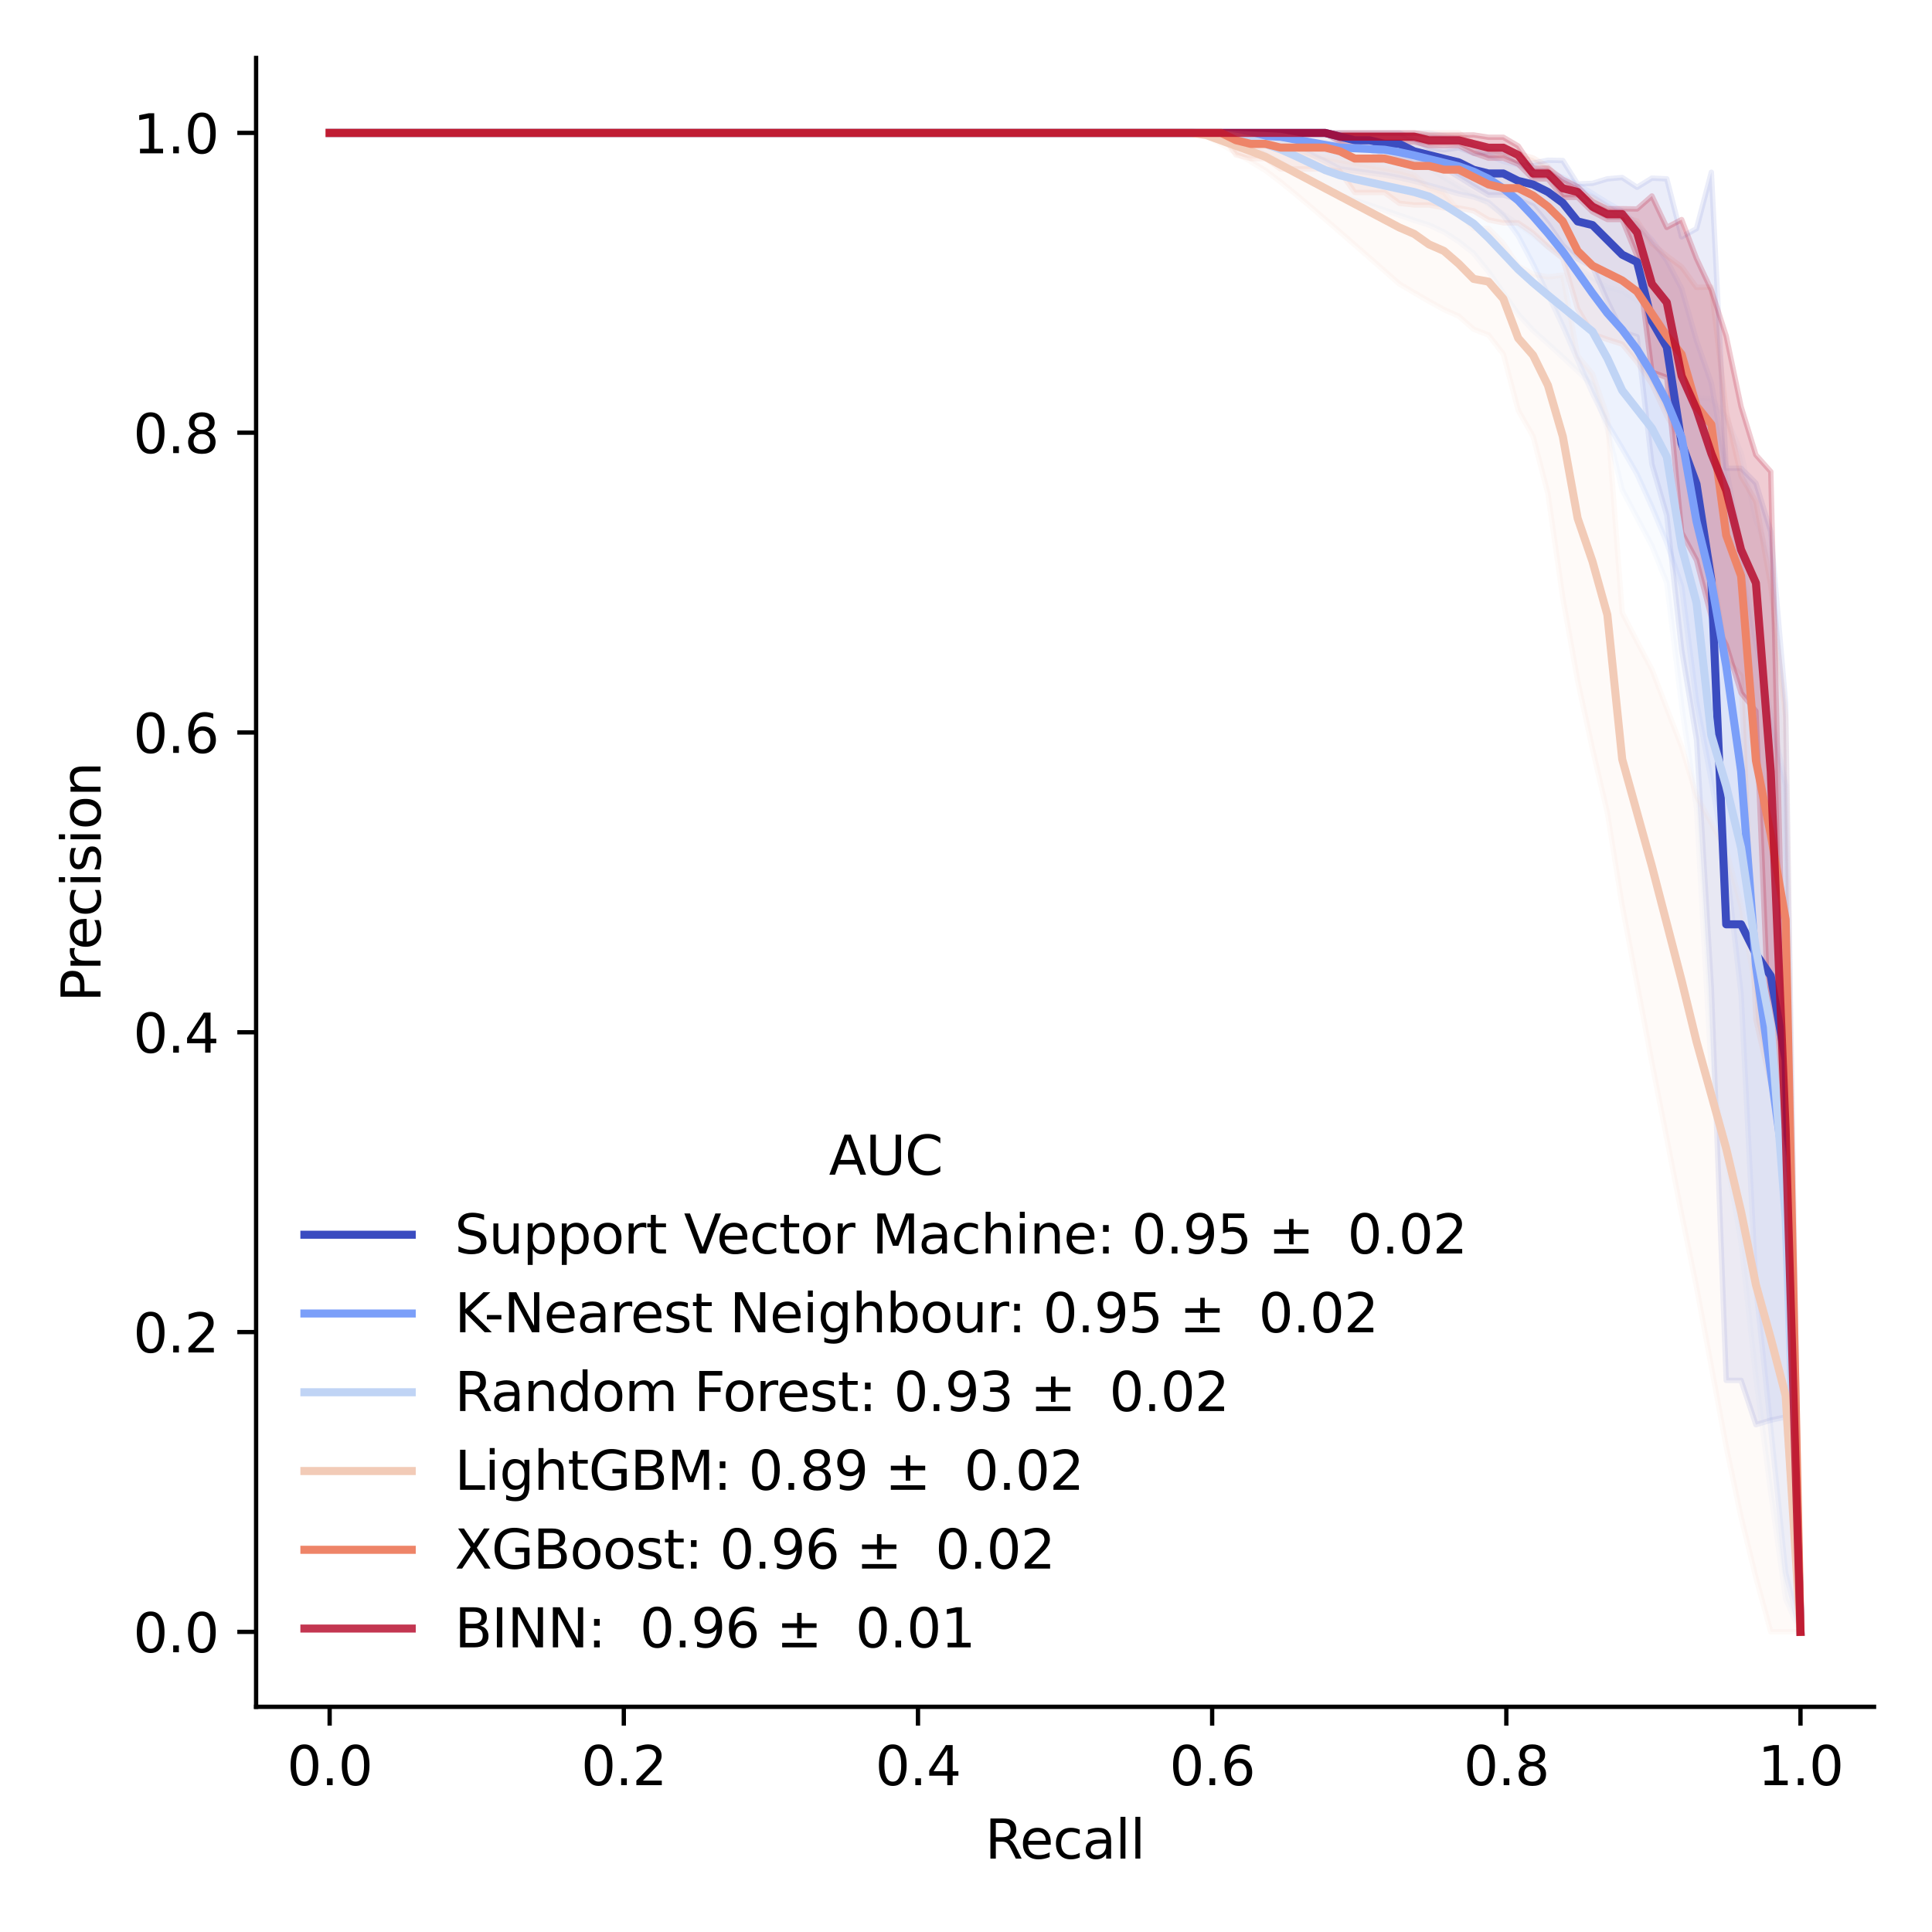 <?xml version="1.0" encoding="utf-8" standalone="no"?>
<!DOCTYPE svg PUBLIC "-//W3C//DTD SVG 1.1//EN"
  "http://www.w3.org/Graphics/SVG/1.1/DTD/svg11.dtd">
<svg xmlns:xlink="http://www.w3.org/1999/xlink" width="360pt" height="360pt" viewBox="0 0 360 360" xmlns="http://www.w3.org/2000/svg" version="1.1">
 <defs>
  <style type="text/css">*{stroke-linejoin: round; stroke-linecap: butt}</style>
 </defs>
 <g id="figure_1">
  <g id="patch_1">
   <path d="M 0 360 
L 360 360 
L 360 0 
L 0 0 
z
" style="fill: #ffffff"/>
  </g>
  <g id="axes_1">
   <g id="patch_2">
    <path d="M 47.72 318.04 
L 349.2 318.04 
L 349.2 10.8 
L 47.72 10.8 
z
" style="fill: #ffffff"/>
   </g>
   <g id="PolyCollection_1">
    <defs>
     <path id="mfbed611bd6" d="M 61.424 -335.235 
L 61.424 -335.235 
L 64.192 -335.235 
L 66.96 -335.235 
L 69.729 -335.235 
L 72.497 -335.235 
L 75.266 -335.235 
L 78.034 -335.235 
L 80.803 -335.235 
L 83.571 -335.235 
L 86.339 -335.235 
L 89.108 -335.235 
L 91.876 -335.235 
L 94.645 -335.235 
L 97.413 -335.235 
L 100.181 -335.235 
L 102.95 -335.235 
L 105.718 -335.235 
L 108.487 -335.235 
L 111.255 -335.235 
L 114.023 -335.235 
L 116.792 -335.235 
L 119.56 -335.235 
L 122.329 -335.235 
L 125.097 -335.235 
L 127.866 -335.235 
L 130.634 -335.235 
L 133.402 -335.235 
L 136.171 -335.235 
L 138.939 -335.235 
L 141.708 -335.235 
L 144.476 -335.235 
L 147.244 -335.235 
L 150.013 -335.235 
L 152.781 -335.235 
L 155.55 -335.235 
L 158.318 -335.235 
L 161.086 -335.235 
L 163.855 -335.235 
L 166.623 -335.235 
L 169.392 -335.235 
L 172.16 -335.235 
L 174.929 -335.235 
L 177.697 -335.235 
L 180.465 -335.235 
L 183.234 -335.235 
L 186.002 -335.235 
L 188.771 -335.235 
L 191.539 -335.235 
L 194.307 -335.235 
L 197.076 -335.235 
L 199.844 -335.235 
L 202.613 -335.235 
L 205.381 -335.235 
L 208.149 -335.235 
L 210.918 -335.235 
L 213.686 -335.235 
L 216.455 -335.235 
L 219.223 -335.235 
L 221.991 -335.235 
L 224.76 -335.235 
L 227.528 -335.235 
L 230.297 -335.235 
L 233.065 -335.235 
L 235.834 -335.235 
L 238.602 -335.235 
L 241.37 -335.235 
L 244.139 -335.235 
L 246.907 -335.235 
L 249.676 -333.166 
L 252.444 -332.185 
L 255.212 -332.185 
L 257.981 -330.453 
L 260.749 -330.453 
L 263.518 -329.649 
L 266.286 -329.768 
L 269.054 -328.755 
L 271.823 -327.028 
L 274.591 -325.307 
L 277.36 -323.669 
L 280.128 -323.669 
L 282.897 -322.787 
L 285.665 -321.626 
L 288.433 -318.316 
L 291.202 -314.288 
L 293.97 -311.771 
L 296.739 -310.285 
L 299.507 -303.93 
L 302.275 -298.165 
L 305.044 -297.245 
L 307.812 -273.487 
L 310.581 -263.957 
L 313.349 -238.925 
L 316.117 -222.225 
L 318.886 -175.855 
L 321.654 -102.787 
L 324.423 -102.787 
L 327.191 -94.531 
L 329.96 -95.368 
L 332.728 -95.956 
L 335.496 -55.925 
L 335.496 -55.925 
L 335.496 -55.925 
L 332.728 -228.931 
L 329.96 -260.923 
L 327.191 -269.968 
L 324.423 -272.746 
L 321.654 -272.746 
L 318.886 -327.903 
L 316.117 -317.395 
L 313.349 -315.868 
L 310.581 -326.681 
L 307.812 -326.806 
L 305.044 -325.1 
L 302.275 -326.922 
L 299.507 -326.674 
L 296.739 -325.836 
L 293.97 -325.712 
L 291.202 -330.092 
L 288.433 -330.151 
L 285.665 -329.6 
L 282.897 -329.801 
L 280.128 -331.678 
L 277.36 -331.678 
L 274.591 -331.42 
L 271.823 -332.457 
L 269.054 -332.093 
L 266.286 -332.459 
L 263.518 -333.957 
L 260.749 -335.235 
L 257.981 -335.235 
L 255.212 -335.235 
L 252.444 -335.235 
L 249.676 -335.235 
L 246.907 -335.235 
L 244.139 -335.235 
L 241.37 -335.235 
L 238.602 -335.235 
L 235.834 -335.235 
L 233.065 -335.235 
L 230.297 -335.235 
L 227.528 -335.235 
L 224.76 -335.235 
L 221.991 -335.235 
L 219.223 -335.235 
L 216.455 -335.235 
L 213.686 -335.235 
L 210.918 -335.235 
L 208.149 -335.235 
L 205.381 -335.235 
L 202.613 -335.235 
L 199.844 -335.235 
L 197.076 -335.235 
L 194.307 -335.235 
L 191.539 -335.235 
L 188.771 -335.235 
L 186.002 -335.235 
L 183.234 -335.235 
L 180.465 -335.235 
L 177.697 -335.235 
L 174.929 -335.235 
L 172.16 -335.235 
L 169.392 -335.235 
L 166.623 -335.235 
L 163.855 -335.235 
L 161.086 -335.235 
L 158.318 -335.235 
L 155.55 -335.235 
L 152.781 -335.235 
L 150.013 -335.235 
L 147.244 -335.235 
L 144.476 -335.235 
L 141.708 -335.235 
L 138.939 -335.235 
L 136.171 -335.235 
L 133.402 -335.235 
L 130.634 -335.235 
L 127.866 -335.235 
L 125.097 -335.235 
L 122.329 -335.235 
L 119.56 -335.235 
L 116.792 -335.235 
L 114.023 -335.235 
L 111.255 -335.235 
L 108.487 -335.235 
L 105.718 -335.235 
L 102.95 -335.235 
L 100.181 -335.235 
L 97.413 -335.235 
L 94.645 -335.235 
L 91.876 -335.235 
L 89.108 -335.235 
L 86.339 -335.235 
L 83.571 -335.235 
L 80.803 -335.235 
L 78.034 -335.235 
L 75.266 -335.235 
L 72.497 -335.235 
L 69.729 -335.235 
L 66.96 -335.235 
L 64.192 -335.235 
L 61.424 -335.235 
z
" style="stroke: #3b4cc0; stroke-opacity: 0.1"/>
    </defs>
    <g clip-path="url(#pe46390cdb3)">
     <use xlink:href="#mfbed611bd6" x="0" y="360" style="fill: #3b4cc0; fill-opacity: 0.1; stroke: #3b4cc0; stroke-opacity: 0.1"/>
    </g>
   </g>
   <g id="PolyCollection_2">
    <defs>
     <path id="mb9501424df" d="M 61.424 -335.235 
L 61.424 -335.235 
L 64.192 -335.235 
L 66.96 -335.235 
L 69.729 -335.235 
L 72.497 -335.235 
L 75.266 -335.235 
L 78.034 -335.235 
L 80.803 -335.235 
L 83.571 -335.235 
L 86.339 -335.235 
L 89.108 -335.235 
L 91.876 -335.235 
L 94.645 -335.235 
L 97.413 -335.235 
L 100.181 -335.235 
L 102.95 -335.235 
L 105.718 -335.235 
L 108.487 -335.235 
L 111.255 -335.235 
L 114.023 -335.235 
L 116.792 -335.235 
L 119.56 -335.235 
L 122.329 -335.235 
L 125.097 -335.235 
L 127.866 -335.235 
L 130.634 -335.235 
L 133.402 -335.235 
L 136.171 -335.235 
L 138.939 -335.235 
L 141.708 -335.235 
L 144.476 -335.235 
L 147.244 -335.235 
L 150.013 -335.235 
L 152.781 -335.235 
L 155.55 -335.235 
L 158.318 -335.235 
L 161.086 -335.235 
L 163.855 -335.235 
L 166.623 -335.235 
L 169.392 -335.235 
L 172.16 -335.235 
L 174.929 -335.235 
L 177.697 -335.235 
L 180.465 -335.235 
L 183.234 -335.235 
L 186.002 -335.235 
L 188.771 -335.235 
L 191.539 -335.235 
L 194.307 -335.235 
L 197.076 -335.235 
L 199.844 -335.235 
L 202.613 -335.235 
L 205.381 -335.235 
L 208.149 -335.235 
L 210.918 -335.235 
L 213.686 -335.235 
L 216.455 -335.235 
L 219.223 -335.235 
L 221.991 -335.235 
L 224.76 -334.915 
L 227.528 -334.555 
L 230.297 -334.196 
L 233.065 -333.837 
L 235.834 -333.478 
L 238.602 -333.144 
L 241.37 -332.482 
L 244.139 -331.317 
L 246.907 -329.963 
L 249.676 -328.54 
L 252.444 -328.158 
L 255.212 -327.785 
L 257.981 -327.406 
L 260.749 -326.886 
L 263.518 -326.245 
L 266.286 -325.487 
L 269.054 -324.691 
L 271.823 -323.871 
L 274.591 -323.296 
L 277.36 -322.309 
L 280.128 -319.852 
L 282.897 -316.027 
L 285.665 -310.789 
L 288.433 -305.128 
L 291.202 -299.281 
L 293.97 -292.933 
L 296.739 -286.744 
L 299.507 -281.087 
L 302.275 -276.467 
L 305.044 -271.639 
L 307.812 -265.547 
L 310.581 -258.891 
L 313.349 -250.772 
L 316.117 -229.218 
L 318.886 -214.566 
L 321.654 -199.01 
L 324.423 -174.83 
L 327.191 -120.167 
L 329.96 -93.769 
L 332.728 -66.968 
L 335.496 -55.925 
L 335.496 -55.925 
L 335.496 -55.925 
L 332.728 -213.687 
L 329.96 -226.707 
L 327.191 -240.131 
L 324.423 -257.808 
L 321.654 -272.785 
L 318.886 -288.591 
L 316.117 -296.523 
L 313.349 -306.225 
L 310.581 -311.456 
L 307.812 -315.287 
L 305.044 -318.11 
L 302.275 -320.644 
L 299.507 -322.234 
L 296.739 -323.961 
L 293.97 -325.591 
L 291.202 -326.959 
L 288.433 -327.953 
L 285.665 -328.662 
L 282.897 -329.255 
L 280.128 -329.919 
L 277.36 -331.062 
L 274.591 -332.718 
L 271.823 -334.134 
L 269.054 -334.658 
L 266.286 -335.226 
L 263.518 -335.235 
L 260.749 -335.235 
L 257.981 -335.235 
L 255.212 -335.235 
L 252.444 -335.235 
L 249.676 -335.235 
L 246.907 -335.235 
L 244.139 -335.235 
L 241.37 -335.235 
L 238.602 -335.235 
L 235.834 -335.235 
L 233.065 -335.235 
L 230.297 -335.235 
L 227.528 -335.235 
L 224.76 -335.235 
L 221.991 -335.235 
L 219.223 -335.235 
L 216.455 -335.235 
L 213.686 -335.235 
L 210.918 -335.235 
L 208.149 -335.235 
L 205.381 -335.235 
L 202.613 -335.235 
L 199.844 -335.235 
L 197.076 -335.235 
L 194.307 -335.235 
L 191.539 -335.235 
L 188.771 -335.235 
L 186.002 -335.235 
L 183.234 -335.235 
L 180.465 -335.235 
L 177.697 -335.235 
L 174.929 -335.235 
L 172.16 -335.235 
L 169.392 -335.235 
L 166.623 -335.235 
L 163.855 -335.235 
L 161.086 -335.235 
L 158.318 -335.235 
L 155.55 -335.235 
L 152.781 -335.235 
L 150.013 -335.235 
L 147.244 -335.235 
L 144.476 -335.235 
L 141.708 -335.235 
L 138.939 -335.235 
L 136.171 -335.235 
L 133.402 -335.235 
L 130.634 -335.235 
L 127.866 -335.235 
L 125.097 -335.235 
L 122.329 -335.235 
L 119.56 -335.235 
L 116.792 -335.235 
L 114.023 -335.235 
L 111.255 -335.235 
L 108.487 -335.235 
L 105.718 -335.235 
L 102.95 -335.235 
L 100.181 -335.235 
L 97.413 -335.235 
L 94.645 -335.235 
L 91.876 -335.235 
L 89.108 -335.235 
L 86.339 -335.235 
L 83.571 -335.235 
L 80.803 -335.235 
L 78.034 -335.235 
L 75.266 -335.235 
L 72.497 -335.235 
L 69.729 -335.235 
L 66.96 -335.235 
L 64.192 -335.235 
L 61.424 -335.235 
z
" style="stroke: #7b9ff9; stroke-opacity: 0.1"/>
    </defs>
    <g clip-path="url(#pe46390cdb3)">
     <use xlink:href="#mb9501424df" x="0" y="360" style="fill: #7b9ff9; fill-opacity: 0.1; stroke: #7b9ff9; stroke-opacity: 0.1"/>
    </g>
   </g>
   <g id="PolyCollection_3">
    <defs>
     <path id="m2f8379d1d5" d="M 61.424 -335.235 
L 61.424 -335.235 
L 64.192 -335.235 
L 66.96 -335.235 
L 69.729 -335.235 
L 72.497 -335.235 
L 75.266 -335.235 
L 78.034 -335.235 
L 80.803 -335.235 
L 83.571 -335.235 
L 86.339 -335.235 
L 89.108 -335.235 
L 91.876 -335.235 
L 94.645 -335.235 
L 97.413 -335.235 
L 100.181 -335.235 
L 102.95 -335.235 
L 105.718 -335.235 
L 108.487 -335.235 
L 111.255 -335.235 
L 114.023 -335.235 
L 116.792 -335.235 
L 119.56 -335.235 
L 122.329 -335.235 
L 125.097 -335.235 
L 127.866 -335.235 
L 130.634 -335.235 
L 133.402 -335.235 
L 136.171 -335.235 
L 138.939 -335.235 
L 141.708 -335.235 
L 144.476 -335.235 
L 147.244 -335.235 
L 150.013 -335.235 
L 152.781 -335.235 
L 155.55 -335.235 
L 158.318 -335.235 
L 161.086 -335.235 
L 163.855 -335.235 
L 166.623 -335.235 
L 169.392 -335.235 
L 172.16 -335.235 
L 174.929 -335.235 
L 177.697 -335.235 
L 180.465 -335.235 
L 183.234 -335.235 
L 186.002 -335.235 
L 188.771 -335.235 
L 191.539 -335.235 
L 194.307 -335.235 
L 197.076 -335.235 
L 199.844 -335.235 
L 202.613 -335.235 
L 205.381 -335.235 
L 208.149 -335.235 
L 210.918 -335.235 
L 213.686 -335.235 
L 216.455 -335.235 
L 219.223 -335.235 
L 221.991 -335.235 
L 224.76 -335.128 
L 227.528 -334.455 
L 230.297 -333.686 
L 233.065 -332.717 
L 235.834 -331.23 
L 238.602 -329.715 
L 241.37 -328.162 
L 244.139 -326.47 
L 246.907 -324.735 
L 249.676 -323.599 
L 252.444 -322.713 
L 255.212 -321.785 
L 257.981 -320.844 
L 260.749 -319.894 
L 263.518 -318.938 
L 266.286 -318.073 
L 269.054 -316.765 
L 271.823 -314.982 
L 274.591 -312.794 
L 277.36 -309.364 
L 280.128 -305.402 
L 282.897 -301.434 
L 285.665 -298.436 
L 288.433 -295.957 
L 291.202 -293.443 
L 293.97 -290.857 
L 296.739 -288.207 
L 299.507 -280.068 
L 302.275 -268.706 
L 305.044 -263.52 
L 307.812 -258.29 
L 310.581 -251.398 
L 313.349 -228.534 
L 316.117 -209.516 
L 318.886 -160.277 
L 321.654 -144.878 
L 324.423 -128.473 
L 327.191 -103.379 
L 329.96 -81.913 
L 332.728 -62.076 
L 335.496 -55.925 
L 335.496 -55.925 
L 335.496 -55.925 
L 332.728 -203.946 
L 329.96 -255.683 
L 327.191 -263.131 
L 324.423 -275.61 
L 321.654 -282.21 
L 318.886 -285.699 
L 316.117 -285.877 
L 313.349 -287.662 
L 310.581 -298.385 
L 307.812 -302.108 
L 305.044 -303.932 
L 302.275 -305.799 
L 299.507 -306.432 
L 296.739 -308.226 
L 293.97 -310.094 
L 291.202 -312.027 
L 288.433 -314.03 
L 285.665 -316.182 
L 282.897 -318.198 
L 280.128 -320.107 
L 277.36 -321.984 
L 274.591 -323.853 
L 271.823 -325.29 
L 269.054 -326.947 
L 266.286 -328.678 
L 263.518 -329.494 
L 260.749 -329.746 
L 257.981 -330.004 
L 255.212 -330.269 
L 252.444 -330.541 
L 249.676 -331.066 
L 246.907 -331.895 
L 244.139 -332.795 
L 241.37 -333.736 
L 238.602 -334.635 
L 235.834 -335.101 
L 233.065 -335.146 
L 230.297 -335.235 
L 227.528 -335.235 
L 224.76 -335.235 
L 221.991 -335.235 
L 219.223 -335.235 
L 216.455 -335.235 
L 213.686 -335.235 
L 210.918 -335.235 
L 208.149 -335.235 
L 205.381 -335.235 
L 202.613 -335.235 
L 199.844 -335.235 
L 197.076 -335.235 
L 194.307 -335.235 
L 191.539 -335.235 
L 188.771 -335.235 
L 186.002 -335.235 
L 183.234 -335.235 
L 180.465 -335.235 
L 177.697 -335.235 
L 174.929 -335.235 
L 172.16 -335.235 
L 169.392 -335.235 
L 166.623 -335.235 
L 163.855 -335.235 
L 161.086 -335.235 
L 158.318 -335.235 
L 155.55 -335.235 
L 152.781 -335.235 
L 150.013 -335.235 
L 147.244 -335.235 
L 144.476 -335.235 
L 141.708 -335.235 
L 138.939 -335.235 
L 136.171 -335.235 
L 133.402 -335.235 
L 130.634 -335.235 
L 127.866 -335.235 
L 125.097 -335.235 
L 122.329 -335.235 
L 119.56 -335.235 
L 116.792 -335.235 
L 114.023 -335.235 
L 111.255 -335.235 
L 108.487 -335.235 
L 105.718 -335.235 
L 102.95 -335.235 
L 100.181 -335.235 
L 97.413 -335.235 
L 94.645 -335.235 
L 91.876 -335.235 
L 89.108 -335.235 
L 86.339 -335.235 
L 83.571 -335.235 
L 80.803 -335.235 
L 78.034 -335.235 
L 75.266 -335.235 
L 72.497 -335.235 
L 69.729 -335.235 
L 66.96 -335.235 
L 64.192 -335.235 
L 61.424 -335.235 
z
" style="stroke: #c0d4f5; stroke-opacity: 0.1"/>
    </defs>
    <g clip-path="url(#pe46390cdb3)">
     <use xlink:href="#m2f8379d1d5" x="0" y="360" style="fill: #c0d4f5; fill-opacity: 0.1; stroke: #c0d4f5; stroke-opacity: 0.1"/>
    </g>
   </g>
   <g id="PolyCollection_4">
    <defs>
     <path id="md8e4e56acd" d="M 61.424 -335.235 
L 61.424 -335.235 
L 64.192 -335.235 
L 66.96 -335.235 
L 69.729 -335.235 
L 72.497 -335.235 
L 75.266 -335.235 
L 78.034 -335.235 
L 80.803 -335.235 
L 83.571 -335.235 
L 86.339 -335.235 
L 89.108 -335.235 
L 91.876 -335.235 
L 94.645 -335.235 
L 97.413 -335.235 
L 100.181 -335.235 
L 102.95 -335.235 
L 105.718 -335.235 
L 108.487 -335.235 
L 111.255 -335.235 
L 114.023 -335.235 
L 116.792 -335.235 
L 119.56 -335.235 
L 122.329 -335.235 
L 125.097 -335.235 
L 127.866 -335.235 
L 130.634 -335.235 
L 133.402 -335.235 
L 136.171 -335.235 
L 138.939 -335.235 
L 141.708 -335.235 
L 144.476 -335.235 
L 147.244 -335.235 
L 150.013 -335.235 
L 152.781 -335.235 
L 155.55 -335.235 
L 158.318 -335.235 
L 161.086 -335.235 
L 163.855 -335.235 
L 166.623 -335.235 
L 169.392 -335.235 
L 172.16 -335.235 
L 174.929 -335.235 
L 177.697 -335.235 
L 180.465 -335.235 
L 183.234 -335.235 
L 186.002 -335.235 
L 188.771 -335.235 
L 191.539 -335.235 
L 194.307 -335.235 
L 197.076 -335.235 
L 199.844 -335.235 
L 202.613 -335.235 
L 205.381 -335.235 
L 208.149 -335.235 
L 210.918 -335.235 
L 213.686 -335.235 
L 216.455 -335.235 
L 219.223 -335.235 
L 221.991 -335.235 
L 224.76 -334.671 
L 227.528 -333.149 
L 230.297 -331.521 
L 233.065 -329.888 
L 235.834 -328.206 
L 238.602 -326.107 
L 241.37 -323.86 
L 244.139 -321.535 
L 246.907 -319.168 
L 249.676 -316.776 
L 252.444 -314.368 
L 255.212 -311.949 
L 257.981 -309.523 
L 260.749 -307.092 
L 263.518 -305.459 
L 266.286 -303.847 
L 269.054 -302.318 
L 271.823 -301.077 
L 274.591 -298.649 
L 277.36 -297.578 
L 280.128 -294.019 
L 282.897 -283.541 
L 285.665 -278.698 
L 288.433 -267.99 
L 291.202 -248.608 
L 293.97 -233.168 
L 296.739 -220.431 
L 299.507 -208.541 
L 302.275 -191.237 
L 305.044 -176.651 
L 307.812 -161.953 
L 310.581 -147.848 
L 313.349 -133.702 
L 316.117 -120.2 
L 318.886 -105.327 
L 321.654 -90.429 
L 324.423 -77.292 
L 327.191 -66.025 
L 329.96 -55.925 
L 332.728 -55.925 
L 335.496 -55.925 
L 335.496 -55.925 
L 335.496 -55.925 
L 332.728 -163.103 
L 329.96 -170.146 
L 327.191 -175.156 
L 324.423 -191.17 
L 321.654 -201.549 
L 318.886 -206.599 
L 316.117 -211.673 
L 313.349 -220.844 
L 310.581 -228.01 
L 307.812 -235.214 
L 305.044 -240.465 
L 302.275 -245.827 
L 299.507 -282.331 
L 296.739 -290.318 
L 293.97 -293.685 
L 291.202 -308.748 
L 288.433 -308.405 
L 285.665 -308.922 
L 282.897 -310.431 
L 280.128 -314.622 
L 277.36 -317.457 
L 274.591 -317.414 
L 271.823 -320.608 
L 269.054 -324.166 
L 266.286 -325.063 
L 263.518 -327.367 
L 260.749 -328.135 
L 257.981 -328.625 
L 255.212 -329.12 
L 252.444 -329.622 
L 249.676 -330.135 
L 246.907 -330.664 
L 244.139 -331.218 
L 241.37 -331.815 
L 238.602 -332.488 
L 235.834 -333.311 
L 233.065 -333.765 
L 230.297 -334.136 
L 227.528 -334.513 
L 224.76 -334.995 
L 221.991 -335.235 
L 219.223 -335.235 
L 216.455 -335.235 
L 213.686 -335.235 
L 210.918 -335.235 
L 208.149 -335.235 
L 205.381 -335.235 
L 202.613 -335.235 
L 199.844 -335.235 
L 197.076 -335.235 
L 194.307 -335.235 
L 191.539 -335.235 
L 188.771 -335.235 
L 186.002 -335.235 
L 183.234 -335.235 
L 180.465 -335.235 
L 177.697 -335.235 
L 174.929 -335.235 
L 172.16 -335.235 
L 169.392 -335.235 
L 166.623 -335.235 
L 163.855 -335.235 
L 161.086 -335.235 
L 158.318 -335.235 
L 155.55 -335.235 
L 152.781 -335.235 
L 150.013 -335.235 
L 147.244 -335.235 
L 144.476 -335.235 
L 141.708 -335.235 
L 138.939 -335.235 
L 136.171 -335.235 
L 133.402 -335.235 
L 130.634 -335.235 
L 127.866 -335.235 
L 125.097 -335.235 
L 122.329 -335.235 
L 119.56 -335.235 
L 116.792 -335.235 
L 114.023 -335.235 
L 111.255 -335.235 
L 108.487 -335.235 
L 105.718 -335.235 
L 102.95 -335.235 
L 100.181 -335.235 
L 97.413 -335.235 
L 94.645 -335.235 
L 91.876 -335.235 
L 89.108 -335.235 
L 86.339 -335.235 
L 83.571 -335.235 
L 80.803 -335.235 
L 78.034 -335.235 
L 75.266 -335.235 
L 72.497 -335.235 
L 69.729 -335.235 
L 66.96 -335.235 
L 64.192 -335.235 
L 61.424 -335.235 
z
" style="stroke: #f2cbb7; stroke-opacity: 0.1"/>
    </defs>
    <g clip-path="url(#pe46390cdb3)">
     <use xlink:href="#md8e4e56acd" x="0" y="360" style="fill: #f2cbb7; fill-opacity: 0.1; stroke: #f2cbb7; stroke-opacity: 0.1"/>
    </g>
   </g>
   <g id="PolyCollection_5">
    <defs>
     <path id="mc1aa66d7c6" d="M 61.424 -335.235 
L 61.424 -335.235 
L 64.192 -335.235 
L 66.96 -335.235 
L 69.729 -335.235 
L 72.497 -335.235 
L 75.266 -335.235 
L 78.034 -335.235 
L 80.803 -335.235 
L 83.571 -335.235 
L 86.339 -335.235 
L 89.108 -335.235 
L 91.876 -335.235 
L 94.645 -335.235 
L 97.413 -335.235 
L 100.181 -335.235 
L 102.95 -335.235 
L 105.718 -335.235 
L 108.487 -335.235 
L 111.255 -335.235 
L 114.023 -335.235 
L 116.792 -335.235 
L 119.56 -335.235 
L 122.329 -335.235 
L 125.097 -335.235 
L 127.866 -335.235 
L 130.634 -335.235 
L 133.402 -335.235 
L 136.171 -335.235 
L 138.939 -335.235 
L 141.708 -335.235 
L 144.476 -335.235 
L 147.244 -335.235 
L 150.013 -335.235 
L 152.781 -335.235 
L 155.55 -335.235 
L 158.318 -335.235 
L 161.086 -335.235 
L 163.855 -335.235 
L 166.623 -335.235 
L 169.392 -335.235 
L 172.16 -335.235 
L 174.929 -335.235 
L 177.697 -335.235 
L 180.465 -335.235 
L 183.234 -335.235 
L 186.002 -335.235 
L 188.771 -335.235 
L 191.539 -335.235 
L 194.307 -335.235 
L 197.076 -335.235 
L 199.844 -335.235 
L 202.613 -335.235 
L 205.381 -335.235 
L 208.149 -335.235 
L 210.918 -335.235 
L 213.686 -335.235 
L 216.455 -335.235 
L 219.223 -335.235 
L 221.991 -335.235 
L 224.76 -335.235 
L 227.528 -335.235 
L 230.297 -331.147 
L 233.065 -330.453 
L 235.834 -330.453 
L 238.602 -328.527 
L 241.37 -328.527 
L 244.139 -328.527 
L 246.907 -328.527 
L 249.676 -328.08 
L 252.444 -324.135 
L 255.212 -324.135 
L 257.981 -324.135 
L 260.749 -322.125 
L 263.518 -321.814 
L 266.286 -321.814 
L 269.054 -321.252 
L 271.823 -321.252 
L 274.591 -320.712 
L 277.36 -319.026 
L 280.128 -318.477 
L 282.897 -318.477 
L 285.665 -316.572 
L 288.433 -314.026 
L 291.202 -311.822 
L 293.97 -302.45 
L 296.739 -297.763 
L 299.507 -296.754 
L 302.275 -295.875 
L 305.044 -292.535 
L 307.812 -288.442 
L 310.581 -282.511 
L 313.349 -277.666 
L 316.117 -262.249 
L 318.886 -255.29 
L 321.654 -237.206 
L 324.423 -234.087 
L 327.191 -170.022 
L 329.96 -158.057 
L 332.728 -150.742 
L 335.496 -55.925 
L 335.496 -55.925 
L 335.496 -55.925 
L 332.728 -226.591 
L 329.96 -250.899 
L 327.191 -266.521 
L 324.423 -271.286 
L 321.654 -283.323 
L 318.886 -306.517 
L 316.117 -306.455 
L 313.349 -310.263 
L 310.581 -312.315 
L 307.812 -314.643 
L 305.044 -318.809 
L 302.275 -319.607 
L 299.507 -321.486 
L 296.739 -323.22 
L 293.97 -324.016 
L 291.202 -325.678 
L 288.433 -328.975 
L 285.665 -330.567 
L 282.897 -331.403 
L 280.128 -331.403 
L 277.36 -332.233 
L 274.591 -333.307 
L 271.823 -335.235 
L 269.054 -335.235 
L 266.286 -335.235 
L 263.518 -335.235 
L 260.749 -335.235 
L 257.981 -335.235 
L 255.212 -335.235 
L 252.444 -335.235 
L 249.676 -335.235 
L 246.907 -335.235 
L 244.139 -335.235 
L 241.37 -335.235 
L 238.602 -335.235 
L 235.834 -335.235 
L 233.065 -335.235 
L 230.297 -335.235 
L 227.528 -335.235 
L 224.76 -335.235 
L 221.991 -335.235 
L 219.223 -335.235 
L 216.455 -335.235 
L 213.686 -335.235 
L 210.918 -335.235 
L 208.149 -335.235 
L 205.381 -335.235 
L 202.613 -335.235 
L 199.844 -335.235 
L 197.076 -335.235 
L 194.307 -335.235 
L 191.539 -335.235 
L 188.771 -335.235 
L 186.002 -335.235 
L 183.234 -335.235 
L 180.465 -335.235 
L 177.697 -335.235 
L 174.929 -335.235 
L 172.16 -335.235 
L 169.392 -335.235 
L 166.623 -335.235 
L 163.855 -335.235 
L 161.086 -335.235 
L 158.318 -335.235 
L 155.55 -335.235 
L 152.781 -335.235 
L 150.013 -335.235 
L 147.244 -335.235 
L 144.476 -335.235 
L 141.708 -335.235 
L 138.939 -335.235 
L 136.171 -335.235 
L 133.402 -335.235 
L 130.634 -335.235 
L 127.866 -335.235 
L 125.097 -335.235 
L 122.329 -335.235 
L 119.56 -335.235 
L 116.792 -335.235 
L 114.023 -335.235 
L 111.255 -335.235 
L 108.487 -335.235 
L 105.718 -335.235 
L 102.95 -335.235 
L 100.181 -335.235 
L 97.413 -335.235 
L 94.645 -335.235 
L 91.876 -335.235 
L 89.108 -335.235 
L 86.339 -335.235 
L 83.571 -335.235 
L 80.803 -335.235 
L 78.034 -335.235 
L 75.266 -335.235 
L 72.497 -335.235 
L 69.729 -335.235 
L 66.96 -335.235 
L 64.192 -335.235 
L 61.424 -335.235 
z
" style="stroke: #ee8468; stroke-opacity: 0.1"/>
    </defs>
    <g clip-path="url(#pe46390cdb3)">
     <use xlink:href="#mc1aa66d7c6" x="0" y="360" style="fill: #ee8468; fill-opacity: 0.1; stroke: #ee8468; stroke-opacity: 0.1"/>
    </g>
   </g>
   <g id="PolyCollection_6">
    <defs>
     <path id="m7c672bf291" d="M 61.424 -335.235 
L 61.424 -335.235 
L 64.192 -335.235 
L 66.96 -335.235 
L 69.729 -335.235 
L 72.497 -335.235 
L 75.266 -335.235 
L 78.034 -335.235 
L 80.803 -335.235 
L 83.571 -335.235 
L 86.339 -335.235 
L 89.108 -335.235 
L 91.876 -335.235 
L 94.645 -335.235 
L 97.413 -335.235 
L 100.181 -335.235 
L 102.95 -335.235 
L 105.718 -335.235 
L 108.487 -335.235 
L 111.255 -335.235 
L 114.023 -335.235 
L 116.792 -335.235 
L 119.56 -335.235 
L 122.329 -335.235 
L 125.097 -335.235 
L 127.866 -335.235 
L 130.634 -335.235 
L 133.402 -335.235 
L 136.171 -335.235 
L 138.939 -335.235 
L 141.708 -335.235 
L 144.476 -335.235 
L 147.244 -335.235 
L 150.013 -335.235 
L 152.781 -335.235 
L 155.55 -335.235 
L 158.318 -335.235 
L 161.086 -335.235 
L 163.855 -335.235 
L 166.623 -335.235 
L 169.392 -335.235 
L 172.16 -335.235 
L 174.929 -335.235 
L 177.697 -335.235 
L 180.465 -335.235 
L 183.234 -335.235 
L 186.002 -335.235 
L 188.771 -335.235 
L 191.539 -335.235 
L 194.307 -335.235 
L 197.076 -335.235 
L 199.844 -335.235 
L 202.613 -335.235 
L 205.381 -335.235 
L 208.149 -335.235 
L 210.918 -335.235 
L 213.686 -335.235 
L 216.455 -335.235 
L 219.223 -335.235 
L 221.991 -335.235 
L 224.76 -335.235 
L 227.528 -335.235 
L 230.297 -335.235 
L 233.065 -335.235 
L 235.834 -335.235 
L 238.602 -335.235 
L 241.37 -335.235 
L 244.139 -335.235 
L 246.907 -335.235 
L 249.676 -333.57 
L 252.444 -333.57 
L 255.212 -333.57 
L 257.981 -333.57 
L 260.749 -333.57 
L 263.518 -333.57 
L 266.286 -332.88 
L 269.054 -332.88 
L 271.823 -332.88 
L 274.591 -331.476 
L 277.36 -330.525 
L 280.128 -330.525 
L 282.897 -329.406 
L 285.665 -326.667 
L 288.433 -326.667 
L 291.202 -323.225 
L 293.97 -323.232 
L 296.739 -320.526 
L 299.507 -319.096 
L 302.275 -319.096 
L 305.044 -312.29 
L 307.812 -290.685 
L 310.581 -289.649 
L 313.349 -260.776 
L 316.117 -255.624 
L 318.886 -245.019 
L 321.654 -239.81 
L 324.423 -230.886 
L 327.191 -227.501 
L 329.96 -160.292 
L 332.728 -142.996 
L 335.496 -55.925 
L 335.496 -55.925 
L 335.496 -55.925 
L 332.728 -155.933 
L 329.96 -272.116 
L 327.191 -275.231 
L 324.423 -284.239 
L 321.654 -297.383 
L 318.886 -305.958 
L 316.117 -311.844 
L 313.349 -319.085 
L 310.581 -317.626 
L 307.812 -323.487 
L 305.044 -321.06 
L 302.275 -321.099 
L 299.507 -321.099 
L 296.739 -322.428 
L 293.97 -325.219 
L 291.202 -326.605 
L 288.433 -328.66 
L 285.665 -328.66 
L 282.897 -332.797 
L 280.128 -334.427 
L 277.36 -334.427 
L 274.591 -334.855 
L 271.823 -334.831 
L 269.054 -334.831 
L 266.286 -334.831 
L 263.518 -335.235 
L 260.749 -335.235 
L 257.981 -335.235 
L 255.212 -335.235 
L 252.444 -335.235 
L 249.676 -335.235 
L 246.907 -335.235 
L 244.139 -335.235 
L 241.37 -335.235 
L 238.602 -335.235 
L 235.834 -335.235 
L 233.065 -335.235 
L 230.297 -335.235 
L 227.528 -335.235 
L 224.76 -335.235 
L 221.991 -335.235 
L 219.223 -335.235 
L 216.455 -335.235 
L 213.686 -335.235 
L 210.918 -335.235 
L 208.149 -335.235 
L 205.381 -335.235 
L 202.613 -335.235 
L 199.844 -335.235 
L 197.076 -335.235 
L 194.307 -335.235 
L 191.539 -335.235 
L 188.771 -335.235 
L 186.002 -335.235 
L 183.234 -335.235 
L 180.465 -335.235 
L 177.697 -335.235 
L 174.929 -335.235 
L 172.16 -335.235 
L 169.392 -335.235 
L 166.623 -335.235 
L 163.855 -335.235 
L 161.086 -335.235 
L 158.318 -335.235 
L 155.55 -335.235 
L 152.781 -335.235 
L 150.013 -335.235 
L 147.244 -335.235 
L 144.476 -335.235 
L 141.708 -335.235 
L 138.939 -335.235 
L 136.171 -335.235 
L 133.402 -335.235 
L 130.634 -335.235 
L 127.866 -335.235 
L 125.097 -335.235 
L 122.329 -335.235 
L 119.56 -335.235 
L 116.792 -335.235 
L 114.023 -335.235 
L 111.255 -335.235 
L 108.487 -335.235 
L 105.718 -335.235 
L 102.95 -335.235 
L 100.181 -335.235 
L 97.413 -335.235 
L 94.645 -335.235 
L 91.876 -335.235 
L 89.108 -335.235 
L 86.339 -335.235 
L 83.571 -335.235 
L 80.803 -335.235 
L 78.034 -335.235 
L 75.266 -335.235 
L 72.497 -335.235 
L 69.729 -335.235 
L 66.96 -335.235 
L 64.192 -335.235 
L 61.424 -335.235 
z
" style="stroke: #b40426; stroke-opacity: 0.2"/>
    </defs>
    <g clip-path="url(#pe46390cdb3)">
     <use xlink:href="#m7c672bf291" x="0" y="360" style="fill: #b40426; fill-opacity: 0.2; stroke: #b40426; stroke-opacity: 0.2"/>
    </g>
   </g>
   <g id="matplotlib.axis_1">
    <g id="xtick_1">
     <g id="line2d_1">
      <defs>
       <path id="m9f8d195709" d="M 0 0 
L 0 3.5 
" style="stroke: #000000; stroke-width: 0.8"/>
      </defs>
      <g>
       <use xlink:href="#m9f8d195709" x="61.424" y="318.04" style="stroke: #000000; stroke-width: 0.8"/>
      </g>
     </g>
     <g id="text_1">
      <!-- 0.0 -->
      <g transform="translate(53.472 332.638)scale(0.1 -0.1)">
       <defs>
        <path id="DejaVuSans-30" d="M 2034 4250 
Q 1547 4250 1301 3770 
Q 1056 3291 1056 2328 
Q 1056 1369 1301 889 
Q 1547 409 2034 409 
Q 2525 409 2770 889 
Q 3016 1369 3016 2328 
Q 3016 3291 2770 3770 
Q 2525 4250 2034 4250 
z
M 2034 4750 
Q 2819 4750 3233 4129 
Q 3647 3509 3647 2328 
Q 3647 1150 3233 529 
Q 2819 -91 2034 -91 
Q 1250 -91 836 529 
Q 422 1150 422 2328 
Q 422 3509 836 4129 
Q 1250 4750 2034 4750 
z
" transform="scale(0.016)"/>
        <path id="DejaVuSans-2e" d="M 684 794 
L 1344 794 
L 1344 0 
L 684 0 
L 684 794 
z
" transform="scale(0.016)"/>
       </defs>
       <use xlink:href="#DejaVuSans-30"/>
       <use xlink:href="#DejaVuSans-2e" x="63.623"/>
       <use xlink:href="#DejaVuSans-30" x="95.41"/>
      </g>
     </g>
    </g>
    <g id="xtick_2">
     <g id="line2d_2">
      <g>
       <use xlink:href="#m9f8d195709" x="116.238" y="318.04" style="stroke: #000000; stroke-width: 0.8"/>
      </g>
     </g>
     <g id="text_2">
      <!-- 0.2 -->
      <g transform="translate(108.287 332.638)scale(0.1 -0.1)">
       <defs>
        <path id="DejaVuSans-32" d="M 1228 531 
L 3431 531 
L 3431 0 
L 469 0 
L 469 531 
Q 828 903 1448 1529 
Q 2069 2156 2228 2338 
Q 2531 2678 2651 2914 
Q 2772 3150 2772 3378 
Q 2772 3750 2511 3984 
Q 2250 4219 1831 4219 
Q 1534 4219 1204 4116 
Q 875 4013 500 3803 
L 500 4441 
Q 881 4594 1212 4672 
Q 1544 4750 1819 4750 
Q 2544 4750 2975 4387 
Q 3406 4025 3406 3419 
Q 3406 3131 3298 2873 
Q 3191 2616 2906 2266 
Q 2828 2175 2409 1742 
Q 1991 1309 1228 531 
z
" transform="scale(0.016)"/>
       </defs>
       <use xlink:href="#DejaVuSans-30"/>
       <use xlink:href="#DejaVuSans-2e" x="63.623"/>
       <use xlink:href="#DejaVuSans-32" x="95.41"/>
      </g>
     </g>
    </g>
    <g id="xtick_3">
     <g id="line2d_3">
      <g>
       <use xlink:href="#m9f8d195709" x="171.053" y="318.04" style="stroke: #000000; stroke-width: 0.8"/>
      </g>
     </g>
     <g id="text_3">
      <!-- 0.4 -->
      <g transform="translate(163.101 332.638)scale(0.1 -0.1)">
       <defs>
        <path id="DejaVuSans-34" d="M 2419 4116 
L 825 1625 
L 2419 1625 
L 2419 4116 
z
M 2253 4666 
L 3047 4666 
L 3047 1625 
L 3713 1625 
L 3713 1100 
L 3047 1100 
L 3047 0 
L 2419 0 
L 2419 1100 
L 313 1100 
L 313 1709 
L 2253 4666 
z
" transform="scale(0.016)"/>
       </defs>
       <use xlink:href="#DejaVuSans-30"/>
       <use xlink:href="#DejaVuSans-2e" x="63.623"/>
       <use xlink:href="#DejaVuSans-34" x="95.41"/>
      </g>
     </g>
    </g>
    <g id="xtick_4">
     <g id="line2d_4">
      <g>
       <use xlink:href="#m9f8d195709" x="225.867" y="318.04" style="stroke: #000000; stroke-width: 0.8"/>
      </g>
     </g>
     <g id="text_4">
      <!-- 0.6 -->
      <g transform="translate(217.916 332.638)scale(0.1 -0.1)">
       <defs>
        <path id="DejaVuSans-36" d="M 2113 2584 
Q 1688 2584 1439 2293 
Q 1191 2003 1191 1497 
Q 1191 994 1439 701 
Q 1688 409 2113 409 
Q 2538 409 2786 701 
Q 3034 994 3034 1497 
Q 3034 2003 2786 2293 
Q 2538 2584 2113 2584 
z
M 3366 4563 
L 3366 3988 
Q 3128 4100 2886 4159 
Q 2644 4219 2406 4219 
Q 1781 4219 1451 3797 
Q 1122 3375 1075 2522 
Q 1259 2794 1537 2939 
Q 1816 3084 2150 3084 
Q 2853 3084 3261 2657 
Q 3669 2231 3669 1497 
Q 3669 778 3244 343 
Q 2819 -91 2113 -91 
Q 1303 -91 875 529 
Q 447 1150 447 2328 
Q 447 3434 972 4092 
Q 1497 4750 2381 4750 
Q 2619 4750 2861 4703 
Q 3103 4656 3366 4563 
z
" transform="scale(0.016)"/>
       </defs>
       <use xlink:href="#DejaVuSans-30"/>
       <use xlink:href="#DejaVuSans-2e" x="63.623"/>
       <use xlink:href="#DejaVuSans-36" x="95.41"/>
      </g>
     </g>
    </g>
    <g id="xtick_5">
     <g id="line2d_5">
      <g>
       <use xlink:href="#m9f8d195709" x="280.682" y="318.04" style="stroke: #000000; stroke-width: 0.8"/>
      </g>
     </g>
     <g id="text_5">
      <!-- 0.8 -->
      <g transform="translate(272.73 332.638)scale(0.1 -0.1)">
       <defs>
        <path id="DejaVuSans-38" d="M 2034 2216 
Q 1584 2216 1326 1975 
Q 1069 1734 1069 1313 
Q 1069 891 1326 650 
Q 1584 409 2034 409 
Q 2484 409 2743 651 
Q 3003 894 3003 1313 
Q 3003 1734 2745 1975 
Q 2488 2216 2034 2216 
z
M 1403 2484 
Q 997 2584 770 2862 
Q 544 3141 544 3541 
Q 544 4100 942 4425 
Q 1341 4750 2034 4750 
Q 2731 4750 3128 4425 
Q 3525 4100 3525 3541 
Q 3525 3141 3298 2862 
Q 3072 2584 2669 2484 
Q 3125 2378 3379 2068 
Q 3634 1759 3634 1313 
Q 3634 634 3220 271 
Q 2806 -91 2034 -91 
Q 1263 -91 848 271 
Q 434 634 434 1313 
Q 434 1759 690 2068 
Q 947 2378 1403 2484 
z
M 1172 3481 
Q 1172 3119 1398 2916 
Q 1625 2713 2034 2713 
Q 2441 2713 2670 2916 
Q 2900 3119 2900 3481 
Q 2900 3844 2670 4047 
Q 2441 4250 2034 4250 
Q 1625 4250 1398 4047 
Q 1172 3844 1172 3481 
z
" transform="scale(0.016)"/>
       </defs>
       <use xlink:href="#DejaVuSans-30"/>
       <use xlink:href="#DejaVuSans-2e" x="63.623"/>
       <use xlink:href="#DejaVuSans-38" x="95.41"/>
      </g>
     </g>
    </g>
    <g id="xtick_6">
     <g id="line2d_6">
      <g>
       <use xlink:href="#m9f8d195709" x="335.496" y="318.04" style="stroke: #000000; stroke-width: 0.8"/>
      </g>
     </g>
     <g id="text_6">
      <!-- 1.0 -->
      <g transform="translate(327.545 332.638)scale(0.1 -0.1)">
       <defs>
        <path id="DejaVuSans-31" d="M 794 531 
L 1825 531 
L 1825 4091 
L 703 3866 
L 703 4441 
L 1819 4666 
L 2450 4666 
L 2450 531 
L 3481 531 
L 3481 0 
L 794 0 
L 794 531 
z
" transform="scale(0.016)"/>
       </defs>
       <use xlink:href="#DejaVuSans-31"/>
       <use xlink:href="#DejaVuSans-2e" x="63.623"/>
       <use xlink:href="#DejaVuSans-30" x="95.41"/>
      </g>
     </g>
    </g>
    <g id="text_7">
     <!-- Recall -->
     <g transform="translate(183.543 346.317)scale(0.1 -0.1)">
      <defs>
       <path id="DejaVuSans-52" d="M 2841 2188 
Q 3044 2119 3236 1894 
Q 3428 1669 3622 1275 
L 4263 0 
L 3584 0 
L 2988 1197 
Q 2756 1666 2539 1819 
Q 2322 1972 1947 1972 
L 1259 1972 
L 1259 0 
L 628 0 
L 628 4666 
L 2053 4666 
Q 2853 4666 3247 4331 
Q 3641 3997 3641 3322 
Q 3641 2881 3436 2590 
Q 3231 2300 2841 2188 
z
M 1259 4147 
L 1259 2491 
L 2053 2491 
Q 2509 2491 2742 2702 
Q 2975 2913 2975 3322 
Q 2975 3731 2742 3939 
Q 2509 4147 2053 4147 
L 1259 4147 
z
" transform="scale(0.016)"/>
       <path id="DejaVuSans-65" d="M 3597 1894 
L 3597 1613 
L 953 1613 
Q 991 1019 1311 708 
Q 1631 397 2203 397 
Q 2534 397 2845 478 
Q 3156 559 3463 722 
L 3463 178 
Q 3153 47 2828 -22 
Q 2503 -91 2169 -91 
Q 1331 -91 842 396 
Q 353 884 353 1716 
Q 353 2575 817 3079 
Q 1281 3584 2069 3584 
Q 2775 3584 3186 3129 
Q 3597 2675 3597 1894 
z
M 3022 2063 
Q 3016 2534 2758 2815 
Q 2500 3097 2075 3097 
Q 1594 3097 1305 2825 
Q 1016 2553 972 2059 
L 3022 2063 
z
" transform="scale(0.016)"/>
       <path id="DejaVuSans-63" d="M 3122 3366 
L 3122 2828 
Q 2878 2963 2633 3030 
Q 2388 3097 2138 3097 
Q 1578 3097 1268 2742 
Q 959 2388 959 1747 
Q 959 1106 1268 751 
Q 1578 397 2138 397 
Q 2388 397 2633 464 
Q 2878 531 3122 666 
L 3122 134 
Q 2881 22 2623 -34 
Q 2366 -91 2075 -91 
Q 1284 -91 818 406 
Q 353 903 353 1747 
Q 353 2603 823 3093 
Q 1294 3584 2113 3584 
Q 2378 3584 2631 3529 
Q 2884 3475 3122 3366 
z
" transform="scale(0.016)"/>
       <path id="DejaVuSans-61" d="M 2194 1759 
Q 1497 1759 1228 1600 
Q 959 1441 959 1056 
Q 959 750 1161 570 
Q 1363 391 1709 391 
Q 2188 391 2477 730 
Q 2766 1069 2766 1631 
L 2766 1759 
L 2194 1759 
z
M 3341 1997 
L 3341 0 
L 2766 0 
L 2766 531 
Q 2569 213 2275 61 
Q 1981 -91 1556 -91 
Q 1019 -91 701 211 
Q 384 513 384 1019 
Q 384 1609 779 1909 
Q 1175 2209 1959 2209 
L 2766 2209 
L 2766 2266 
Q 2766 2663 2505 2880 
Q 2244 3097 1772 3097 
Q 1472 3097 1187 3025 
Q 903 2953 641 2809 
L 641 3341 
Q 956 3463 1253 3523 
Q 1550 3584 1831 3584 
Q 2591 3584 2966 3190 
Q 3341 2797 3341 1997 
z
" transform="scale(0.016)"/>
       <path id="DejaVuSans-6c" d="M 603 4863 
L 1178 4863 
L 1178 0 
L 603 0 
L 603 4863 
z
" transform="scale(0.016)"/>
      </defs>
      <use xlink:href="#DejaVuSans-52"/>
      <use xlink:href="#DejaVuSans-65" x="64.982"/>
      <use xlink:href="#DejaVuSans-63" x="126.506"/>
      <use xlink:href="#DejaVuSans-61" x="181.486"/>
      <use xlink:href="#DejaVuSans-6c" x="242.766"/>
      <use xlink:href="#DejaVuSans-6c" x="270.549"/>
     </g>
    </g>
   </g>
   <g id="matplotlib.axis_2">
    <g id="ytick_1">
     <g id="line2d_7">
      <defs>
       <path id="m47bf66f023" d="M 0 0 
L -3.5 0 
" style="stroke: #000000; stroke-width: 0.8"/>
      </defs>
      <g>
       <use xlink:href="#m47bf66f023" x="47.72" y="304.075" style="stroke: #000000; stroke-width: 0.8"/>
      </g>
     </g>
     <g id="text_8">
      <!-- 0.0 -->
      <g transform="translate(24.817 307.874)scale(0.1 -0.1)">
       <use xlink:href="#DejaVuSans-30"/>
       <use xlink:href="#DejaVuSans-2e" x="63.623"/>
       <use xlink:href="#DejaVuSans-30" x="95.41"/>
      </g>
     </g>
    </g>
    <g id="ytick_2">
     <g id="line2d_8">
      <g>
       <use xlink:href="#m47bf66f023" x="47.72" y="248.213" style="stroke: #000000; stroke-width: 0.8"/>
      </g>
     </g>
     <g id="text_9">
      <!-- 0.2 -->
      <g transform="translate(24.817 252.012)scale(0.1 -0.1)">
       <use xlink:href="#DejaVuSans-30"/>
       <use xlink:href="#DejaVuSans-2e" x="63.623"/>
       <use xlink:href="#DejaVuSans-32" x="95.41"/>
      </g>
     </g>
    </g>
    <g id="ytick_3">
     <g id="line2d_9">
      <g>
       <use xlink:href="#m47bf66f023" x="47.72" y="192.351" style="stroke: #000000; stroke-width: 0.8"/>
      </g>
     </g>
     <g id="text_10">
      <!-- 0.4 -->
      <g transform="translate(24.817 196.15)scale(0.1 -0.1)">
       <use xlink:href="#DejaVuSans-30"/>
       <use xlink:href="#DejaVuSans-2e" x="63.623"/>
       <use xlink:href="#DejaVuSans-34" x="95.41"/>
      </g>
     </g>
    </g>
    <g id="ytick_4">
     <g id="line2d_10">
      <g>
       <use xlink:href="#m47bf66f023" x="47.72" y="136.489" style="stroke: #000000; stroke-width: 0.8"/>
      </g>
     </g>
     <g id="text_11">
      <!-- 0.6 -->
      <g transform="translate(24.817 140.288)scale(0.1 -0.1)">
       <use xlink:href="#DejaVuSans-30"/>
       <use xlink:href="#DejaVuSans-2e" x="63.623"/>
       <use xlink:href="#DejaVuSans-36" x="95.41"/>
      </g>
     </g>
    </g>
    <g id="ytick_5">
     <g id="line2d_11">
      <g>
       <use xlink:href="#m47bf66f023" x="47.72" y="80.627" style="stroke: #000000; stroke-width: 0.8"/>
      </g>
     </g>
     <g id="text_12">
      <!-- 0.8 -->
      <g transform="translate(24.817 84.426)scale(0.1 -0.1)">
       <use xlink:href="#DejaVuSans-30"/>
       <use xlink:href="#DejaVuSans-2e" x="63.623"/>
       <use xlink:href="#DejaVuSans-38" x="95.41"/>
      </g>
     </g>
    </g>
    <g id="ytick_6">
     <g id="line2d_12">
      <g>
       <use xlink:href="#m47bf66f023" x="47.72" y="24.765" style="stroke: #000000; stroke-width: 0.8"/>
      </g>
     </g>
     <g id="text_13">
      <!-- 1.0 -->
      <g transform="translate(24.817 28.565)scale(0.1 -0.1)">
       <use xlink:href="#DejaVuSans-31"/>
       <use xlink:href="#DejaVuSans-2e" x="63.623"/>
       <use xlink:href="#DejaVuSans-30" x="95.41"/>
      </g>
     </g>
    </g>
    <g id="text_14">
     <!-- Precision -->
     <g transform="translate(18.737 186.727)rotate(-90)scale(0.1 -0.1)">
      <defs>
       <path id="DejaVuSans-50" d="M 1259 4147 
L 1259 2394 
L 2053 2394 
Q 2494 2394 2734 2622 
Q 2975 2850 2975 3272 
Q 2975 3691 2734 3919 
Q 2494 4147 2053 4147 
L 1259 4147 
z
M 628 4666 
L 2053 4666 
Q 2838 4666 3239 4311 
Q 3641 3956 3641 3272 
Q 3641 2581 3239 2228 
Q 2838 1875 2053 1875 
L 1259 1875 
L 1259 0 
L 628 0 
L 628 4666 
z
" transform="scale(0.016)"/>
       <path id="DejaVuSans-72" d="M 2631 2963 
Q 2534 3019 2420 3045 
Q 2306 3072 2169 3072 
Q 1681 3072 1420 2755 
Q 1159 2438 1159 1844 
L 1159 0 
L 581 0 
L 581 3500 
L 1159 3500 
L 1159 2956 
Q 1341 3275 1631 3429 
Q 1922 3584 2338 3584 
Q 2397 3584 2469 3576 
Q 2541 3569 2628 3553 
L 2631 2963 
z
" transform="scale(0.016)"/>
       <path id="DejaVuSans-69" d="M 603 3500 
L 1178 3500 
L 1178 0 
L 603 0 
L 603 3500 
z
M 603 4863 
L 1178 4863 
L 1178 4134 
L 603 4134 
L 603 4863 
z
" transform="scale(0.016)"/>
       <path id="DejaVuSans-73" d="M 2834 3397 
L 2834 2853 
Q 2591 2978 2328 3040 
Q 2066 3103 1784 3103 
Q 1356 3103 1142 2972 
Q 928 2841 928 2578 
Q 928 2378 1081 2264 
Q 1234 2150 1697 2047 
L 1894 2003 
Q 2506 1872 2764 1633 
Q 3022 1394 3022 966 
Q 3022 478 2636 193 
Q 2250 -91 1575 -91 
Q 1294 -91 989 -36 
Q 684 19 347 128 
L 347 722 
Q 666 556 975 473 
Q 1284 391 1588 391 
Q 1994 391 2212 530 
Q 2431 669 2431 922 
Q 2431 1156 2273 1281 
Q 2116 1406 1581 1522 
L 1381 1569 
Q 847 1681 609 1914 
Q 372 2147 372 2553 
Q 372 3047 722 3315 
Q 1072 3584 1716 3584 
Q 2034 3584 2315 3537 
Q 2597 3491 2834 3397 
z
" transform="scale(0.016)"/>
       <path id="DejaVuSans-6f" d="M 1959 3097 
Q 1497 3097 1228 2736 
Q 959 2375 959 1747 
Q 959 1119 1226 758 
Q 1494 397 1959 397 
Q 2419 397 2687 759 
Q 2956 1122 2956 1747 
Q 2956 2369 2687 2733 
Q 2419 3097 1959 3097 
z
M 1959 3584 
Q 2709 3584 3137 3096 
Q 3566 2609 3566 1747 
Q 3566 888 3137 398 
Q 2709 -91 1959 -91 
Q 1206 -91 779 398 
Q 353 888 353 1747 
Q 353 2609 779 3096 
Q 1206 3584 1959 3584 
z
" transform="scale(0.016)"/>
       <path id="DejaVuSans-6e" d="M 3513 2113 
L 3513 0 
L 2938 0 
L 2938 2094 
Q 2938 2591 2744 2837 
Q 2550 3084 2163 3084 
Q 1697 3084 1428 2787 
Q 1159 2491 1159 1978 
L 1159 0 
L 581 0 
L 581 3500 
L 1159 3500 
L 1159 2956 
Q 1366 3272 1645 3428 
Q 1925 3584 2291 3584 
Q 2894 3584 3203 3211 
Q 3513 2838 3513 2113 
z
" transform="scale(0.016)"/>
      </defs>
      <use xlink:href="#DejaVuSans-50"/>
      <use xlink:href="#DejaVuSans-72" x="58.553"/>
      <use xlink:href="#DejaVuSans-65" x="97.416"/>
      <use xlink:href="#DejaVuSans-63" x="158.939"/>
      <use xlink:href="#DejaVuSans-69" x="213.92"/>
      <use xlink:href="#DejaVuSans-73" x="241.703"/>
      <use xlink:href="#DejaVuSans-69" x="293.803"/>
      <use xlink:href="#DejaVuSans-6f" x="321.586"/>
      <use xlink:href="#DejaVuSans-6e" x="382.768"/>
     </g>
    </g>
   </g>
   <g id="line2d_13">
    <path d="M 61.424 24.765 
L 64.192 24.765 
L 66.96 24.765 
L 69.729 24.765 
L 72.497 24.765 
L 75.266 24.765 
L 78.034 24.765 
L 80.803 24.765 
L 83.571 24.765 
L 86.339 24.765 
L 89.108 24.765 
L 91.876 24.765 
L 94.645 24.765 
L 97.413 24.765 
L 100.181 24.765 
L 102.95 24.765 
L 105.718 24.765 
L 108.487 24.765 
L 111.255 24.765 
L 114.023 24.765 
L 116.792 24.765 
L 119.56 24.765 
L 122.329 24.765 
L 125.097 24.765 
L 127.866 24.765 
L 130.634 24.765 
L 133.402 24.765 
L 136.171 24.765 
L 138.939 24.765 
L 141.708 24.765 
L 144.476 24.765 
L 147.244 24.765 
L 150.013 24.765 
L 152.781 24.765 
L 155.55 24.765 
L 158.318 24.765 
L 161.086 24.765 
L 163.855 24.765 
L 166.623 24.765 
L 169.392 24.765 
L 172.16 24.765 
L 174.929 24.765 
L 177.697 24.765 
L 180.465 24.765 
L 183.234 24.765 
L 186.002 24.765 
L 188.771 24.765 
L 191.539 24.765 
L 194.307 24.765 
L 197.076 24.765 
L 199.844 24.765 
L 202.613 24.765 
L 205.381 24.765 
L 208.149 24.765 
L 210.918 24.765 
L 213.686 24.765 
L 216.455 24.765 
L 219.223 24.765 
L 221.991 24.765 
L 224.76 24.765 
L 227.528 24.765 
L 230.297 24.765 
L 233.065 24.765 
L 235.834 24.765 
L 238.602 24.765 
L 241.37 24.765 
L 244.139 24.765 
L 246.907 24.765 
L 249.676 25.455 
L 252.444 26.136 
L 255.212 26.136 
L 257.981 26.818 
L 260.749 26.818 
L 263.518 28.197 
L 266.286 28.887 
L 269.054 29.576 
L 271.823 30.257 
L 274.591 31.637 
L 277.36 32.326 
L 280.128 32.326 
L 282.897 33.706 
L 285.665 34.387 
L 288.433 35.766 
L 291.202 37.81 
L 293.97 41.258 
L 296.739 41.939 
L 299.507 44.698 
L 302.275 47.457 
L 305.044 48.828 
L 307.812 59.854 
L 310.581 64.681 
L 313.349 82.604 
L 316.117 90.19 
L 318.886 108.121 
L 321.654 172.233 
L 324.423 172.233 
L 327.191 177.75 
L 329.96 181.855 
L 332.728 197.557 
L 335.496 304.075 
" clip-path="url(#pe46390cdb3)" style="fill: none; stroke: #3b4cc0; stroke-width: 1.5; stroke-linecap: square"/>
   </g>
   <g id="line2d_14">
    <path d="M 61.424 24.765 
L 64.192 24.765 
L 66.96 24.765 
L 69.729 24.765 
L 72.497 24.765 
L 75.266 24.765 
L 78.034 24.765 
L 80.803 24.765 
L 83.571 24.765 
L 86.339 24.765 
L 89.108 24.765 
L 91.876 24.765 
L 94.645 24.765 
L 97.413 24.765 
L 100.181 24.765 
L 102.95 24.765 
L 105.718 24.765 
L 108.487 24.765 
L 111.255 24.765 
L 114.023 24.765 
L 116.792 24.765 
L 119.56 24.765 
L 122.329 24.765 
L 125.097 24.765 
L 127.866 24.765 
L 130.634 24.765 
L 133.402 24.765 
L 136.171 24.765 
L 138.939 24.765 
L 141.708 24.765 
L 144.476 24.765 
L 147.244 24.765 
L 150.013 24.765 
L 152.781 24.765 
L 155.55 24.765 
L 158.318 24.765 
L 161.086 24.765 
L 163.855 24.765 
L 166.623 24.765 
L 169.392 24.765 
L 172.16 24.765 
L 174.929 24.765 
L 177.697 24.765 
L 180.465 24.765 
L 183.234 24.765 
L 186.002 24.765 
L 188.771 24.765 
L 191.539 24.765 
L 194.307 24.765 
L 197.076 24.765 
L 199.844 24.765 
L 202.613 24.765 
L 205.381 24.765 
L 208.149 24.765 
L 210.918 24.765 
L 213.686 24.765 
L 216.455 24.765 
L 219.223 24.765 
L 221.991 24.765 
L 224.76 24.872 
L 227.528 24.992 
L 230.297 25.111 
L 233.065 25.231 
L 235.834 25.351 
L 238.602 25.494 
L 241.37 25.994 
L 244.139 26.494 
L 246.907 26.994 
L 249.676 27.494 
L 252.444 27.627 
L 255.212 27.755 
L 257.981 27.894 
L 260.749 28.361 
L 263.518 28.961 
L 266.286 29.643 
L 269.054 30.325 
L 271.823 30.997 
L 274.591 31.993 
L 277.36 33.314 
L 280.128 35.114 
L 282.897 37.359 
L 285.665 40.274 
L 288.433 43.459 
L 291.202 46.88 
L 293.97 50.738 
L 296.739 54.647 
L 299.507 58.339 
L 302.275 61.444 
L 305.044 65.125 
L 307.812 69.583 
L 310.581 74.826 
L 313.349 81.501 
L 316.117 97.13 
L 318.886 108.422 
L 321.654 124.103 
L 324.423 143.681 
L 327.191 179.851 
L 329.96 199.762 
L 332.728 219.673 
L 335.496 304.075 
" clip-path="url(#pe46390cdb3)" style="fill: none; stroke: #7b9ff9; stroke-width: 1.5; stroke-linecap: square"/>
   </g>
   <g id="line2d_15">
    <path d="M 61.424 24.765 
L 64.192 24.765 
L 66.96 24.765 
L 69.729 24.765 
L 72.497 24.765 
L 75.266 24.765 
L 78.034 24.765 
L 80.803 24.765 
L 83.571 24.765 
L 86.339 24.765 
L 89.108 24.765 
L 91.876 24.765 
L 94.645 24.765 
L 97.413 24.765 
L 100.181 24.765 
L 102.95 24.765 
L 105.718 24.765 
L 108.487 24.765 
L 111.255 24.765 
L 114.023 24.765 
L 116.792 24.765 
L 119.56 24.765 
L 122.329 24.765 
L 125.097 24.765 
L 127.866 24.765 
L 130.634 24.765 
L 133.402 24.765 
L 136.171 24.765 
L 138.939 24.765 
L 141.708 24.765 
L 144.476 24.765 
L 147.244 24.765 
L 150.013 24.765 
L 152.781 24.765 
L 155.55 24.765 
L 158.318 24.765 
L 161.086 24.765 
L 163.855 24.765 
L 166.623 24.765 
L 169.392 24.765 
L 172.16 24.765 
L 174.929 24.765 
L 177.697 24.765 
L 180.465 24.765 
L 183.234 24.765 
L 186.002 24.765 
L 188.771 24.765 
L 191.539 24.765 
L 194.307 24.765 
L 197.076 24.765 
L 199.844 24.765 
L 202.613 24.765 
L 205.381 24.765 
L 208.149 24.765 
L 210.918 24.765 
L 213.686 24.765 
L 216.455 24.765 
L 219.223 24.765 
L 221.991 24.765 
L 224.76 24.801 
L 227.528 25.08 
L 230.297 25.475 
L 233.065 26.069 
L 235.834 26.834 
L 238.602 27.825 
L 241.37 29.051 
L 244.139 30.367 
L 246.907 31.685 
L 249.676 32.668 
L 252.444 33.373 
L 255.212 33.973 
L 257.981 34.576 
L 260.749 35.18 
L 263.518 35.784 
L 266.286 36.624 
L 269.054 38.144 
L 271.823 39.864 
L 274.591 41.676 
L 277.36 44.326 
L 280.128 47.245 
L 282.897 50.184 
L 285.665 52.691 
L 288.433 55.006 
L 291.202 57.265 
L 293.97 59.524 
L 296.739 61.784 
L 299.507 66.75 
L 302.275 72.747 
L 305.044 76.274 
L 307.812 79.801 
L 310.581 85.108 
L 313.349 101.902 
L 316.117 112.303 
L 318.886 137.012 
L 321.654 146.456 
L 324.423 157.959 
L 327.191 176.745 
L 329.96 191.202 
L 332.728 226.989 
L 335.496 304.075 
" clip-path="url(#pe46390cdb3)" style="fill: none; stroke: #c0d4f5; stroke-width: 1.5; stroke-linecap: square"/>
   </g>
   <g id="line2d_16">
    <path d="M 61.424 24.765 
L 64.192 24.765 
L 66.96 24.765 
L 69.729 24.765 
L 72.497 24.765 
L 75.266 24.765 
L 78.034 24.765 
L 80.803 24.765 
L 83.571 24.765 
L 86.339 24.765 
L 89.108 24.765 
L 91.876 24.765 
L 94.645 24.765 
L 97.413 24.765 
L 100.181 24.765 
L 102.95 24.765 
L 105.718 24.765 
L 108.487 24.765 
L 111.255 24.765 
L 114.023 24.765 
L 116.792 24.765 
L 119.56 24.765 
L 122.329 24.765 
L 125.097 24.765 
L 127.866 24.765 
L 130.634 24.765 
L 133.402 24.765 
L 136.171 24.765 
L 138.939 24.765 
L 141.708 24.765 
L 144.476 24.765 
L 147.244 24.765 
L 150.013 24.765 
L 152.781 24.765 
L 155.55 24.765 
L 158.318 24.765 
L 161.086 24.765 
L 163.855 24.765 
L 166.623 24.765 
L 169.392 24.765 
L 172.16 24.765 
L 174.929 24.765 
L 177.697 24.765 
L 180.465 24.765 
L 183.234 24.765 
L 186.002 24.765 
L 188.771 24.765 
L 191.539 24.765 
L 194.307 24.765 
L 197.076 24.765 
L 199.844 24.765 
L 202.613 24.765 
L 205.381 24.765 
L 208.149 24.765 
L 210.918 24.765 
L 213.686 24.765 
L 216.455 24.765 
L 219.223 24.765 
L 221.991 24.765 
L 224.76 25.167 
L 227.528 26.169 
L 230.297 27.171 
L 233.065 28.174 
L 235.834 29.242 
L 238.602 30.702 
L 241.37 32.163 
L 244.139 33.623 
L 246.907 35.084 
L 249.676 36.544 
L 252.444 38.005 
L 255.212 39.465 
L 257.981 40.926 
L 260.749 42.386 
L 263.518 43.587 
L 266.286 45.545 
L 269.054 46.758 
L 271.823 49.158 
L 274.591 51.968 
L 277.36 52.482 
L 280.128 55.679 
L 282.897 63.014 
L 285.665 66.19 
L 288.433 71.802 
L 291.202 81.322 
L 293.97 96.574 
L 296.739 104.626 
L 299.507 114.564 
L 302.275 141.468 
L 305.044 151.442 
L 307.812 161.416 
L 310.581 172.071 
L 313.349 182.727 
L 316.117 194.063 
L 318.886 204.037 
L 321.654 214.011 
L 324.423 225.769 
L 327.191 239.409 
L 329.96 249.383 
L 332.728 260.038 
L 335.496 304.075 
" clip-path="url(#pe46390cdb3)" style="fill: none; stroke: #f2cbb7; stroke-width: 1.5; stroke-linecap: square"/>
   </g>
   <g id="line2d_17">
    <path d="M 61.424 24.765 
L 64.192 24.765 
L 66.96 24.765 
L 69.729 24.765 
L 72.497 24.765 
L 75.266 24.765 
L 78.034 24.765 
L 80.803 24.765 
L 83.571 24.765 
L 86.339 24.765 
L 89.108 24.765 
L 91.876 24.765 
L 94.645 24.765 
L 97.413 24.765 
L 100.181 24.765 
L 102.95 24.765 
L 105.718 24.765 
L 108.487 24.765 
L 111.255 24.765 
L 114.023 24.765 
L 116.792 24.765 
L 119.56 24.765 
L 122.329 24.765 
L 125.097 24.765 
L 127.866 24.765 
L 130.634 24.765 
L 133.402 24.765 
L 136.171 24.765 
L 138.939 24.765 
L 141.708 24.765 
L 144.476 24.765 
L 147.244 24.765 
L 150.013 24.765 
L 152.781 24.765 
L 155.55 24.765 
L 158.318 24.765 
L 161.086 24.765 
L 163.855 24.765 
L 166.623 24.765 
L 169.392 24.765 
L 172.16 24.765 
L 174.929 24.765 
L 177.697 24.765 
L 180.465 24.765 
L 183.234 24.765 
L 186.002 24.765 
L 188.771 24.765 
L 191.539 24.765 
L 194.307 24.765 
L 197.076 24.765 
L 199.844 24.765 
L 202.613 24.765 
L 205.381 24.765 
L 208.149 24.765 
L 210.918 24.765 
L 213.686 24.765 
L 216.455 24.765 
L 219.223 24.765 
L 221.991 24.765 
L 224.76 24.765 
L 227.528 24.765 
L 230.297 26.128 
L 233.065 26.818 
L 235.834 26.818 
L 238.602 27.499 
L 241.37 27.499 
L 244.139 27.499 
L 246.907 27.499 
L 249.676 28.188 
L 252.444 29.551 
L 255.212 29.551 
L 257.981 29.551 
L 260.749 30.232 
L 263.518 30.922 
L 266.286 30.922 
L 269.054 31.612 
L 271.823 31.612 
L 274.591 32.991 
L 277.36 34.37 
L 280.128 35.06 
L 282.897 35.06 
L 285.665 36.431 
L 288.433 38.5 
L 291.202 41.25 
L 293.97 46.767 
L 296.739 49.509 
L 299.507 50.88 
L 302.275 52.259 
L 305.044 54.328 
L 307.812 58.457 
L 310.581 62.587 
L 313.349 66.035 
L 316.117 75.648 
L 318.886 79.097 
L 321.654 99.736 
L 324.423 107.313 
L 327.191 141.729 
L 329.96 155.522 
L 332.728 171.333 
L 335.496 304.075 
" clip-path="url(#pe46390cdb3)" style="fill: none; stroke: #ee8468; stroke-width: 1.5; stroke-linecap: square"/>
   </g>
   <g id="line2d_18">
    <path d="M 61.424 24.765 
L 64.192 24.765 
L 66.96 24.765 
L 69.729 24.765 
L 72.497 24.765 
L 75.266 24.765 
L 78.034 24.765 
L 80.803 24.765 
L 83.571 24.765 
L 86.339 24.765 
L 89.108 24.765 
L 91.876 24.765 
L 94.645 24.765 
L 97.413 24.765 
L 100.181 24.765 
L 102.95 24.765 
L 105.718 24.765 
L 108.487 24.765 
L 111.255 24.765 
L 114.023 24.765 
L 116.792 24.765 
L 119.56 24.765 
L 122.329 24.765 
L 125.097 24.765 
L 127.866 24.765 
L 130.634 24.765 
L 133.402 24.765 
L 136.171 24.765 
L 138.939 24.765 
L 141.708 24.765 
L 144.476 24.765 
L 147.244 24.765 
L 150.013 24.765 
L 152.781 24.765 
L 155.55 24.765 
L 158.318 24.765 
L 161.086 24.765 
L 163.855 24.765 
L 166.623 24.765 
L 169.392 24.765 
L 172.16 24.765 
L 174.929 24.765 
L 177.697 24.765 
L 180.465 24.765 
L 183.234 24.765 
L 186.002 24.765 
L 188.771 24.765 
L 191.539 24.765 
L 194.307 24.765 
L 197.076 24.765 
L 199.844 24.765 
L 202.613 24.765 
L 205.381 24.765 
L 208.149 24.765 
L 210.918 24.765 
L 213.686 24.765 
L 216.455 24.765 
L 219.223 24.765 
L 221.991 24.765 
L 224.76 24.765 
L 227.528 24.765 
L 230.297 24.765 
L 233.065 24.765 
L 235.834 24.765 
L 238.602 24.765 
L 241.37 24.765 
L 244.139 24.765 
L 246.907 24.765 
L 249.676 25.455 
L 252.444 25.455 
L 255.212 25.455 
L 257.981 25.455 
L 260.749 25.455 
L 263.518 25.455 
L 266.286 26.145 
L 269.054 26.145 
L 271.823 26.145 
L 274.591 26.834 
L 277.36 27.524 
L 280.128 27.524 
L 282.897 28.898 
L 285.665 32.336 
L 288.433 32.336 
L 291.202 35.085 
L 293.97 35.775 
L 296.739 38.523 
L 299.507 39.902 
L 302.275 39.902 
L 305.044 43.325 
L 307.812 52.914 
L 310.581 56.363 
L 313.349 70.07 
L 316.117 76.266 
L 318.886 84.512 
L 321.654 91.403 
L 324.423 102.438 
L 327.191 108.634 
L 329.96 143.796 
L 332.728 210.535 
L 335.496 304.075 
" clip-path="url(#pe46390cdb3)" style="fill: none; stroke: #b40426; stroke-opacity: 0.8; stroke-width: 1.5; stroke-linecap: square"/>
   </g>
   <g id="patch_3">
    <path d="M 47.72 318.04 
L 47.72 10.8 
" style="fill: none; stroke: #000000; stroke-width: 0.8; stroke-linejoin: miter; stroke-linecap: square"/>
   </g>
   <g id="patch_4">
    <path d="M 47.72 318.04 
L 349.2 318.04 
" style="fill: none; stroke: #000000; stroke-width: 0.8; stroke-linejoin: miter; stroke-linecap: square"/>
   </g>
   <g id="legend_1">
    <g id="text_15">
     <!-- AUC -->
     <g transform="translate(154.454 218.892)scale(0.1 -0.1)">
      <defs>
       <path id="DejaVuSans-41" d="M 2188 4044 
L 1331 1722 
L 3047 1722 
L 2188 4044 
z
M 1831 4666 
L 2547 4666 
L 4325 0 
L 3669 0 
L 3244 1197 
L 1141 1197 
L 716 0 
L 50 0 
L 1831 4666 
z
" transform="scale(0.016)"/>
       <path id="DejaVuSans-55" d="M 556 4666 
L 1191 4666 
L 1191 1831 
Q 1191 1081 1462 751 
Q 1734 422 2344 422 
Q 2950 422 3222 751 
Q 3494 1081 3494 1831 
L 3494 4666 
L 4128 4666 
L 4128 1753 
Q 4128 841 3676 375 
Q 3225 -91 2344 -91 
Q 1459 -91 1007 375 
Q 556 841 556 1753 
L 556 4666 
z
" transform="scale(0.016)"/>
       <path id="DejaVuSans-43" d="M 4122 4306 
L 4122 3641 
Q 3803 3938 3442 4084 
Q 3081 4231 2675 4231 
Q 1875 4231 1450 3742 
Q 1025 3253 1025 2328 
Q 1025 1406 1450 917 
Q 1875 428 2675 428 
Q 3081 428 3442 575 
Q 3803 722 4122 1019 
L 4122 359 
Q 3791 134 3420 21 
Q 3050 -91 2638 -91 
Q 1578 -91 968 557 
Q 359 1206 359 2328 
Q 359 3453 968 4101 
Q 1578 4750 2638 4750 
Q 3056 4750 3426 4639 
Q 3797 4528 4122 4306 
z
" transform="scale(0.016)"/>
      </defs>
      <use xlink:href="#DejaVuSans-41"/>
      <use xlink:href="#DejaVuSans-55" x="68.408"/>
      <use xlink:href="#DejaVuSans-43" x="141.602"/>
     </g>
    </g>
    <g id="line2d_19">
     <path d="M 56.72 230.07 
L 66.72 230.07 
L 76.72 230.07 
" style="fill: none; stroke: #3b4cc0; stroke-width: 1.5; stroke-linecap: square"/>
    </g>
    <g id="text_16">
     <!-- Support Vector Machine: 0.95 ±  0.02 -->
     <g transform="translate(84.72 233.57)scale(0.1 -0.1)">
      <defs>
       <path id="DejaVuSans-53" d="M 3425 4513 
L 3425 3897 
Q 3066 4069 2747 4153 
Q 2428 4238 2131 4238 
Q 1616 4238 1336 4038 
Q 1056 3838 1056 3469 
Q 1056 3159 1242 3001 
Q 1428 2844 1947 2747 
L 2328 2669 
Q 3034 2534 3370 2195 
Q 3706 1856 3706 1288 
Q 3706 609 3251 259 
Q 2797 -91 1919 -91 
Q 1588 -91 1214 -16 
Q 841 59 441 206 
L 441 856 
Q 825 641 1194 531 
Q 1563 422 1919 422 
Q 2459 422 2753 634 
Q 3047 847 3047 1241 
Q 3047 1584 2836 1778 
Q 2625 1972 2144 2069 
L 1759 2144 
Q 1053 2284 737 2584 
Q 422 2884 422 3419 
Q 422 4038 858 4394 
Q 1294 4750 2059 4750 
Q 2388 4750 2728 4690 
Q 3069 4631 3425 4513 
z
" transform="scale(0.016)"/>
       <path id="DejaVuSans-75" d="M 544 1381 
L 544 3500 
L 1119 3500 
L 1119 1403 
Q 1119 906 1312 657 
Q 1506 409 1894 409 
Q 2359 409 2629 706 
Q 2900 1003 2900 1516 
L 2900 3500 
L 3475 3500 
L 3475 0 
L 2900 0 
L 2900 538 
Q 2691 219 2414 64 
Q 2138 -91 1772 -91 
Q 1169 -91 856 284 
Q 544 659 544 1381 
z
M 1991 3584 
L 1991 3584 
z
" transform="scale(0.016)"/>
       <path id="DejaVuSans-70" d="M 1159 525 
L 1159 -1331 
L 581 -1331 
L 581 3500 
L 1159 3500 
L 1159 2969 
Q 1341 3281 1617 3432 
Q 1894 3584 2278 3584 
Q 2916 3584 3314 3078 
Q 3713 2572 3713 1747 
Q 3713 922 3314 415 
Q 2916 -91 2278 -91 
Q 1894 -91 1617 61 
Q 1341 213 1159 525 
z
M 3116 1747 
Q 3116 2381 2855 2742 
Q 2594 3103 2138 3103 
Q 1681 3103 1420 2742 
Q 1159 2381 1159 1747 
Q 1159 1113 1420 752 
Q 1681 391 2138 391 
Q 2594 391 2855 752 
Q 3116 1113 3116 1747 
z
" transform="scale(0.016)"/>
       <path id="DejaVuSans-74" d="M 1172 4494 
L 1172 3500 
L 2356 3500 
L 2356 3053 
L 1172 3053 
L 1172 1153 
Q 1172 725 1289 603 
Q 1406 481 1766 481 
L 2356 481 
L 2356 0 
L 1766 0 
Q 1100 0 847 248 
Q 594 497 594 1153 
L 594 3053 
L 172 3053 
L 172 3500 
L 594 3500 
L 594 4494 
L 1172 4494 
z
" transform="scale(0.016)"/>
       <path id="DejaVuSans-20" transform="scale(0.016)"/>
       <path id="DejaVuSans-56" d="M 1831 0 
L 50 4666 
L 709 4666 
L 2188 738 
L 3669 4666 
L 4325 4666 
L 2547 0 
L 1831 0 
z
" transform="scale(0.016)"/>
       <path id="DejaVuSans-4d" d="M 628 4666 
L 1569 4666 
L 2759 1491 
L 3956 4666 
L 4897 4666 
L 4897 0 
L 4281 0 
L 4281 4097 
L 3078 897 
L 2444 897 
L 1241 4097 
L 1241 0 
L 628 0 
L 628 4666 
z
" transform="scale(0.016)"/>
       <path id="DejaVuSans-68" d="M 3513 2113 
L 3513 0 
L 2938 0 
L 2938 2094 
Q 2938 2591 2744 2837 
Q 2550 3084 2163 3084 
Q 1697 3084 1428 2787 
Q 1159 2491 1159 1978 
L 1159 0 
L 581 0 
L 581 4863 
L 1159 4863 
L 1159 2956 
Q 1366 3272 1645 3428 
Q 1925 3584 2291 3584 
Q 2894 3584 3203 3211 
Q 3513 2838 3513 2113 
z
" transform="scale(0.016)"/>
       <path id="DejaVuSans-3a" d="M 750 794 
L 1409 794 
L 1409 0 
L 750 0 
L 750 794 
z
M 750 3309 
L 1409 3309 
L 1409 2516 
L 750 2516 
L 750 3309 
z
" transform="scale(0.016)"/>
       <path id="DejaVuSans-39" d="M 703 97 
L 703 672 
Q 941 559 1184 500 
Q 1428 441 1663 441 
Q 2288 441 2617 861 
Q 2947 1281 2994 2138 
Q 2813 1869 2534 1725 
Q 2256 1581 1919 1581 
Q 1219 1581 811 2004 
Q 403 2428 403 3163 
Q 403 3881 828 4315 
Q 1253 4750 1959 4750 
Q 2769 4750 3195 4129 
Q 3622 3509 3622 2328 
Q 3622 1225 3098 567 
Q 2575 -91 1691 -91 
Q 1453 -91 1209 -44 
Q 966 3 703 97 
z
M 1959 2075 
Q 2384 2075 2632 2365 
Q 2881 2656 2881 3163 
Q 2881 3666 2632 3958 
Q 2384 4250 1959 4250 
Q 1534 4250 1286 3958 
Q 1038 3666 1038 3163 
Q 1038 2656 1286 2365 
Q 1534 2075 1959 2075 
z
" transform="scale(0.016)"/>
       <path id="DejaVuSans-35" d="M 691 4666 
L 3169 4666 
L 3169 4134 
L 1269 4134 
L 1269 2991 
Q 1406 3038 1543 3061 
Q 1681 3084 1819 3084 
Q 2600 3084 3056 2656 
Q 3513 2228 3513 1497 
Q 3513 744 3044 326 
Q 2575 -91 1722 -91 
Q 1428 -91 1123 -41 
Q 819 9 494 109 
L 494 744 
Q 775 591 1075 516 
Q 1375 441 1709 441 
Q 2250 441 2565 725 
Q 2881 1009 2881 1497 
Q 2881 1984 2565 2268 
Q 2250 2553 1709 2553 
Q 1456 2553 1204 2497 
Q 953 2441 691 2322 
L 691 4666 
z
" transform="scale(0.016)"/>
       <path id="DejaVuSans-b1" d="M 2944 4013 
L 2944 2803 
L 4684 2803 
L 4684 2272 
L 2944 2272 
L 2944 1063 
L 2419 1063 
L 2419 2272 
L 678 2272 
L 678 2803 
L 2419 2803 
L 2419 4013 
L 2944 4013 
z
M 678 531 
L 4684 531 
L 4684 0 
L 678 0 
L 678 531 
z
" transform="scale(0.016)"/>
      </defs>
      <use xlink:href="#DejaVuSans-53"/>
      <use xlink:href="#DejaVuSans-75" x="63.477"/>
      <use xlink:href="#DejaVuSans-70" x="126.855"/>
      <use xlink:href="#DejaVuSans-70" x="190.332"/>
      <use xlink:href="#DejaVuSans-6f" x="253.809"/>
      <use xlink:href="#DejaVuSans-72" x="314.99"/>
      <use xlink:href="#DejaVuSans-74" x="356.104"/>
      <use xlink:href="#DejaVuSans-20" x="395.312"/>
      <use xlink:href="#DejaVuSans-56" x="427.1"/>
      <use xlink:href="#DejaVuSans-65" x="487.758"/>
      <use xlink:href="#DejaVuSans-63" x="549.281"/>
      <use xlink:href="#DejaVuSans-74" x="604.262"/>
      <use xlink:href="#DejaVuSans-6f" x="643.471"/>
      <use xlink:href="#DejaVuSans-72" x="704.652"/>
      <use xlink:href="#DejaVuSans-20" x="745.766"/>
      <use xlink:href="#DejaVuSans-4d" x="777.553"/>
      <use xlink:href="#DejaVuSans-61" x="863.832"/>
      <use xlink:href="#DejaVuSans-63" x="925.111"/>
      <use xlink:href="#DejaVuSans-68" x="980.092"/>
      <use xlink:href="#DejaVuSans-69" x="1043.471"/>
      <use xlink:href="#DejaVuSans-6e" x="1071.254"/>
      <use xlink:href="#DejaVuSans-65" x="1134.633"/>
      <use xlink:href="#DejaVuSans-3a" x="1196.156"/>
      <use xlink:href="#DejaVuSans-20" x="1229.848"/>
      <use xlink:href="#DejaVuSans-30" x="1261.635"/>
      <use xlink:href="#DejaVuSans-2e" x="1325.258"/>
      <use xlink:href="#DejaVuSans-39" x="1357.045"/>
      <use xlink:href="#DejaVuSans-35" x="1420.668"/>
      <use xlink:href="#DejaVuSans-20" x="1484.291"/>
      <use xlink:href="#DejaVuSans-b1" x="1516.078"/>
      <use xlink:href="#DejaVuSans-20" x="1599.867"/>
      <use xlink:href="#DejaVuSans-20" x="1631.654"/>
      <use xlink:href="#DejaVuSans-30" x="1663.441"/>
      <use xlink:href="#DejaVuSans-2e" x="1727.064"/>
      <use xlink:href="#DejaVuSans-30" x="1758.852"/>
      <use xlink:href="#DejaVuSans-32" x="1822.475"/>
     </g>
    </g>
    <g id="line2d_20">
     <path d="M 56.72 244.748 
L 66.72 244.748 
L 76.72 244.748 
" style="fill: none; stroke: #7b9ff9; stroke-width: 1.5; stroke-linecap: square"/>
    </g>
    <g id="text_17">
     <!-- K-Nearest Neighbour: 0.95 ±  0.02 -->
     <g transform="translate(84.72 248.248)scale(0.1 -0.1)">
      <defs>
       <path id="DejaVuSans-4b" d="M 628 4666 
L 1259 4666 
L 1259 2694 
L 3353 4666 
L 4166 4666 
L 1850 2491 
L 4331 0 
L 3500 0 
L 1259 2247 
L 1259 0 
L 628 0 
L 628 4666 
z
" transform="scale(0.016)"/>
       <path id="DejaVuSans-2d" d="M 313 2009 
L 1997 2009 
L 1997 1497 
L 313 1497 
L 313 2009 
z
" transform="scale(0.016)"/>
       <path id="DejaVuSans-4e" d="M 628 4666 
L 1478 4666 
L 3547 763 
L 3547 4666 
L 4159 4666 
L 4159 0 
L 3309 0 
L 1241 3903 
L 1241 0 
L 628 0 
L 628 4666 
z
" transform="scale(0.016)"/>
       <path id="DejaVuSans-67" d="M 2906 1791 
Q 2906 2416 2648 2759 
Q 2391 3103 1925 3103 
Q 1463 3103 1205 2759 
Q 947 2416 947 1791 
Q 947 1169 1205 825 
Q 1463 481 1925 481 
Q 2391 481 2648 825 
Q 2906 1169 2906 1791 
z
M 3481 434 
Q 3481 -459 3084 -895 
Q 2688 -1331 1869 -1331 
Q 1566 -1331 1297 -1286 
Q 1028 -1241 775 -1147 
L 775 -588 
Q 1028 -725 1275 -790 
Q 1522 -856 1778 -856 
Q 2344 -856 2625 -561 
Q 2906 -266 2906 331 
L 2906 616 
Q 2728 306 2450 153 
Q 2172 0 1784 0 
Q 1141 0 747 490 
Q 353 981 353 1791 
Q 353 2603 747 3093 
Q 1141 3584 1784 3584 
Q 2172 3584 2450 3431 
Q 2728 3278 2906 2969 
L 2906 3500 
L 3481 3500 
L 3481 434 
z
" transform="scale(0.016)"/>
       <path id="DejaVuSans-62" d="M 3116 1747 
Q 3116 2381 2855 2742 
Q 2594 3103 2138 3103 
Q 1681 3103 1420 2742 
Q 1159 2381 1159 1747 
Q 1159 1113 1420 752 
Q 1681 391 2138 391 
Q 2594 391 2855 752 
Q 3116 1113 3116 1747 
z
M 1159 2969 
Q 1341 3281 1617 3432 
Q 1894 3584 2278 3584 
Q 2916 3584 3314 3078 
Q 3713 2572 3713 1747 
Q 3713 922 3314 415 
Q 2916 -91 2278 -91 
Q 1894 -91 1617 61 
Q 1341 213 1159 525 
L 1159 0 
L 581 0 
L 581 4863 
L 1159 4863 
L 1159 2969 
z
" transform="scale(0.016)"/>
      </defs>
      <use xlink:href="#DejaVuSans-4b"/>
      <use xlink:href="#DejaVuSans-2d" x="55.076"/>
      <use xlink:href="#DejaVuSans-4e" x="91.16"/>
      <use xlink:href="#DejaVuSans-65" x="165.965"/>
      <use xlink:href="#DejaVuSans-61" x="227.488"/>
      <use xlink:href="#DejaVuSans-72" x="288.768"/>
      <use xlink:href="#DejaVuSans-65" x="327.631"/>
      <use xlink:href="#DejaVuSans-73" x="389.154"/>
      <use xlink:href="#DejaVuSans-74" x="441.254"/>
      <use xlink:href="#DejaVuSans-20" x="480.463"/>
      <use xlink:href="#DejaVuSans-4e" x="512.25"/>
      <use xlink:href="#DejaVuSans-65" x="587.055"/>
      <use xlink:href="#DejaVuSans-69" x="648.578"/>
      <use xlink:href="#DejaVuSans-67" x="676.361"/>
      <use xlink:href="#DejaVuSans-68" x="739.838"/>
      <use xlink:href="#DejaVuSans-62" x="803.217"/>
      <use xlink:href="#DejaVuSans-6f" x="866.693"/>
      <use xlink:href="#DejaVuSans-75" x="927.875"/>
      <use xlink:href="#DejaVuSans-72" x="991.254"/>
      <use xlink:href="#DejaVuSans-3a" x="1030.617"/>
      <use xlink:href="#DejaVuSans-20" x="1064.309"/>
      <use xlink:href="#DejaVuSans-30" x="1096.096"/>
      <use xlink:href="#DejaVuSans-2e" x="1159.719"/>
      <use xlink:href="#DejaVuSans-39" x="1191.506"/>
      <use xlink:href="#DejaVuSans-35" x="1255.129"/>
      <use xlink:href="#DejaVuSans-20" x="1318.752"/>
      <use xlink:href="#DejaVuSans-b1" x="1350.539"/>
      <use xlink:href="#DejaVuSans-20" x="1434.328"/>
      <use xlink:href="#DejaVuSans-20" x="1466.115"/>
      <use xlink:href="#DejaVuSans-30" x="1497.902"/>
      <use xlink:href="#DejaVuSans-2e" x="1561.525"/>
      <use xlink:href="#DejaVuSans-30" x="1593.312"/>
      <use xlink:href="#DejaVuSans-32" x="1656.936"/>
     </g>
    </g>
    <g id="line2d_21">
     <path d="M 56.72 259.426 
L 66.72 259.426 
L 76.72 259.426 
" style="fill: none; stroke: #c0d4f5; stroke-width: 1.5; stroke-linecap: square"/>
    </g>
    <g id="text_18">
     <!-- Random Forest: 0.93 ±  0.02 -->
     <g transform="translate(84.72 262.926)scale(0.1 -0.1)">
      <defs>
       <path id="DejaVuSans-64" d="M 2906 2969 
L 2906 4863 
L 3481 4863 
L 3481 0 
L 2906 0 
L 2906 525 
Q 2725 213 2448 61 
Q 2172 -91 1784 -91 
Q 1150 -91 751 415 
Q 353 922 353 1747 
Q 353 2572 751 3078 
Q 1150 3584 1784 3584 
Q 2172 3584 2448 3432 
Q 2725 3281 2906 2969 
z
M 947 1747 
Q 947 1113 1208 752 
Q 1469 391 1925 391 
Q 2381 391 2643 752 
Q 2906 1113 2906 1747 
Q 2906 2381 2643 2742 
Q 2381 3103 1925 3103 
Q 1469 3103 1208 2742 
Q 947 2381 947 1747 
z
" transform="scale(0.016)"/>
       <path id="DejaVuSans-6d" d="M 3328 2828 
Q 3544 3216 3844 3400 
Q 4144 3584 4550 3584 
Q 5097 3584 5394 3201 
Q 5691 2819 5691 2113 
L 5691 0 
L 5113 0 
L 5113 2094 
Q 5113 2597 4934 2840 
Q 4756 3084 4391 3084 
Q 3944 3084 3684 2787 
Q 3425 2491 3425 1978 
L 3425 0 
L 2847 0 
L 2847 2094 
Q 2847 2600 2669 2842 
Q 2491 3084 2119 3084 
Q 1678 3084 1418 2786 
Q 1159 2488 1159 1978 
L 1159 0 
L 581 0 
L 581 3500 
L 1159 3500 
L 1159 2956 
Q 1356 3278 1631 3431 
Q 1906 3584 2284 3584 
Q 2666 3584 2933 3390 
Q 3200 3197 3328 2828 
z
" transform="scale(0.016)"/>
       <path id="DejaVuSans-46" d="M 628 4666 
L 3309 4666 
L 3309 4134 
L 1259 4134 
L 1259 2759 
L 3109 2759 
L 3109 2228 
L 1259 2228 
L 1259 0 
L 628 0 
L 628 4666 
z
" transform="scale(0.016)"/>
       <path id="DejaVuSans-33" d="M 2597 2516 
Q 3050 2419 3304 2112 
Q 3559 1806 3559 1356 
Q 3559 666 3084 287 
Q 2609 -91 1734 -91 
Q 1441 -91 1130 -33 
Q 819 25 488 141 
L 488 750 
Q 750 597 1062 519 
Q 1375 441 1716 441 
Q 2309 441 2620 675 
Q 2931 909 2931 1356 
Q 2931 1769 2642 2001 
Q 2353 2234 1838 2234 
L 1294 2234 
L 1294 2753 
L 1863 2753 
Q 2328 2753 2575 2939 
Q 2822 3125 2822 3475 
Q 2822 3834 2567 4026 
Q 2313 4219 1838 4219 
Q 1578 4219 1281 4162 
Q 984 4106 628 3988 
L 628 4550 
Q 988 4650 1302 4700 
Q 1616 4750 1894 4750 
Q 2613 4750 3031 4423 
Q 3450 4097 3450 3541 
Q 3450 3153 3228 2886 
Q 3006 2619 2597 2516 
z
" transform="scale(0.016)"/>
      </defs>
      <use xlink:href="#DejaVuSans-52"/>
      <use xlink:href="#DejaVuSans-61" x="67.232"/>
      <use xlink:href="#DejaVuSans-6e" x="128.512"/>
      <use xlink:href="#DejaVuSans-64" x="191.891"/>
      <use xlink:href="#DejaVuSans-6f" x="255.367"/>
      <use xlink:href="#DejaVuSans-6d" x="316.549"/>
      <use xlink:href="#DejaVuSans-20" x="413.961"/>
      <use xlink:href="#DejaVuSans-46" x="445.748"/>
      <use xlink:href="#DejaVuSans-6f" x="499.643"/>
      <use xlink:href="#DejaVuSans-72" x="560.824"/>
      <use xlink:href="#DejaVuSans-65" x="599.688"/>
      <use xlink:href="#DejaVuSans-73" x="661.211"/>
      <use xlink:href="#DejaVuSans-74" x="713.311"/>
      <use xlink:href="#DejaVuSans-3a" x="752.52"/>
      <use xlink:href="#DejaVuSans-20" x="786.211"/>
      <use xlink:href="#DejaVuSans-30" x="817.998"/>
      <use xlink:href="#DejaVuSans-2e" x="881.621"/>
      <use xlink:href="#DejaVuSans-39" x="913.408"/>
      <use xlink:href="#DejaVuSans-33" x="977.031"/>
      <use xlink:href="#DejaVuSans-20" x="1040.654"/>
      <use xlink:href="#DejaVuSans-b1" x="1072.441"/>
      <use xlink:href="#DejaVuSans-20" x="1156.23"/>
      <use xlink:href="#DejaVuSans-20" x="1188.018"/>
      <use xlink:href="#DejaVuSans-30" x="1219.805"/>
      <use xlink:href="#DejaVuSans-2e" x="1283.428"/>
      <use xlink:href="#DejaVuSans-30" x="1315.215"/>
      <use xlink:href="#DejaVuSans-32" x="1378.838"/>
     </g>
    </g>
    <g id="line2d_22">
     <path d="M 56.72 274.104 
L 66.72 274.104 
L 76.72 274.104 
" style="fill: none; stroke: #f2cbb7; stroke-width: 1.5; stroke-linecap: square"/>
    </g>
    <g id="text_19">
     <!-- LightGBM: 0.89 ±  0.02 -->
     <g transform="translate(84.72 277.604)scale(0.1 -0.1)">
      <defs>
       <path id="DejaVuSans-4c" d="M 628 4666 
L 1259 4666 
L 1259 531 
L 3531 531 
L 3531 0 
L 628 0 
L 628 4666 
z
" transform="scale(0.016)"/>
       <path id="DejaVuSans-47" d="M 3809 666 
L 3809 1919 
L 2778 1919 
L 2778 2438 
L 4434 2438 
L 4434 434 
Q 4069 175 3628 42 
Q 3188 -91 2688 -91 
Q 1594 -91 976 548 
Q 359 1188 359 2328 
Q 359 3472 976 4111 
Q 1594 4750 2688 4750 
Q 3144 4750 3555 4637 
Q 3966 4525 4313 4306 
L 4313 3634 
Q 3963 3931 3569 4081 
Q 3175 4231 2741 4231 
Q 1884 4231 1454 3753 
Q 1025 3275 1025 2328 
Q 1025 1384 1454 906 
Q 1884 428 2741 428 
Q 3075 428 3337 486 
Q 3600 544 3809 666 
z
" transform="scale(0.016)"/>
       <path id="DejaVuSans-42" d="M 1259 2228 
L 1259 519 
L 2272 519 
Q 2781 519 3026 730 
Q 3272 941 3272 1375 
Q 3272 1813 3026 2020 
Q 2781 2228 2272 2228 
L 1259 2228 
z
M 1259 4147 
L 1259 2741 
L 2194 2741 
Q 2656 2741 2882 2914 
Q 3109 3088 3109 3444 
Q 3109 3797 2882 3972 
Q 2656 4147 2194 4147 
L 1259 4147 
z
M 628 4666 
L 2241 4666 
Q 2963 4666 3353 4366 
Q 3744 4066 3744 3513 
Q 3744 3084 3544 2831 
Q 3344 2578 2956 2516 
Q 3422 2416 3680 2098 
Q 3938 1781 3938 1306 
Q 3938 681 3513 340 
Q 3088 0 2303 0 
L 628 0 
L 628 4666 
z
" transform="scale(0.016)"/>
      </defs>
      <use xlink:href="#DejaVuSans-4c"/>
      <use xlink:href="#DejaVuSans-69" x="55.713"/>
      <use xlink:href="#DejaVuSans-67" x="83.496"/>
      <use xlink:href="#DejaVuSans-68" x="146.973"/>
      <use xlink:href="#DejaVuSans-74" x="210.352"/>
      <use xlink:href="#DejaVuSans-47" x="249.561"/>
      <use xlink:href="#DejaVuSans-42" x="327.051"/>
      <use xlink:href="#DejaVuSans-4d" x="395.654"/>
      <use xlink:href="#DejaVuSans-3a" x="481.934"/>
      <use xlink:href="#DejaVuSans-20" x="515.625"/>
      <use xlink:href="#DejaVuSans-30" x="547.412"/>
      <use xlink:href="#DejaVuSans-2e" x="611.035"/>
      <use xlink:href="#DejaVuSans-38" x="642.822"/>
      <use xlink:href="#DejaVuSans-39" x="706.445"/>
      <use xlink:href="#DejaVuSans-20" x="770.068"/>
      <use xlink:href="#DejaVuSans-b1" x="801.855"/>
      <use xlink:href="#DejaVuSans-20" x="885.645"/>
      <use xlink:href="#DejaVuSans-20" x="917.432"/>
      <use xlink:href="#DejaVuSans-30" x="949.219"/>
      <use xlink:href="#DejaVuSans-2e" x="1012.842"/>
      <use xlink:href="#DejaVuSans-30" x="1044.629"/>
      <use xlink:href="#DejaVuSans-32" x="1108.252"/>
     </g>
    </g>
    <g id="line2d_23">
     <path d="M 56.72 288.782 
L 66.72 288.782 
L 76.72 288.782 
" style="fill: none; stroke: #ee8468; stroke-width: 1.5; stroke-linecap: square"/>
    </g>
    <g id="text_20">
     <!-- XGBoost: 0.96 ±  0.02 -->
     <g transform="translate(84.72 292.282)scale(0.1 -0.1)">
      <defs>
       <path id="DejaVuSans-58" d="M 403 4666 
L 1081 4666 
L 2241 2931 
L 3406 4666 
L 4084 4666 
L 2584 2425 
L 4184 0 
L 3506 0 
L 2194 1984 
L 872 0 
L 191 0 
L 1856 2491 
L 403 4666 
z
" transform="scale(0.016)"/>
      </defs>
      <use xlink:href="#DejaVuSans-58"/>
      <use xlink:href="#DejaVuSans-47" x="68.506"/>
      <use xlink:href="#DejaVuSans-42" x="145.996"/>
      <use xlink:href="#DejaVuSans-6f" x="214.6"/>
      <use xlink:href="#DejaVuSans-6f" x="275.781"/>
      <use xlink:href="#DejaVuSans-73" x="336.963"/>
      <use xlink:href="#DejaVuSans-74" x="389.062"/>
      <use xlink:href="#DejaVuSans-3a" x="428.271"/>
      <use xlink:href="#DejaVuSans-20" x="461.963"/>
      <use xlink:href="#DejaVuSans-30" x="493.75"/>
      <use xlink:href="#DejaVuSans-2e" x="557.373"/>
      <use xlink:href="#DejaVuSans-39" x="589.16"/>
      <use xlink:href="#DejaVuSans-36" x="652.783"/>
      <use xlink:href="#DejaVuSans-20" x="716.406"/>
      <use xlink:href="#DejaVuSans-b1" x="748.193"/>
      <use xlink:href="#DejaVuSans-20" x="831.982"/>
      <use xlink:href="#DejaVuSans-20" x="863.77"/>
      <use xlink:href="#DejaVuSans-30" x="895.557"/>
      <use xlink:href="#DejaVuSans-2e" x="959.18"/>
      <use xlink:href="#DejaVuSans-30" x="990.967"/>
      <use xlink:href="#DejaVuSans-32" x="1054.59"/>
     </g>
    </g>
    <g id="line2d_24">
     <path d="M 56.72 303.46 
L 66.72 303.46 
L 76.72 303.46 
" style="fill: none; stroke: #b40426; stroke-opacity: 0.8; stroke-width: 1.5; stroke-linecap: square"/>
    </g>
    <g id="text_21">
     <!-- BINN:  0.96 ±  0.01 -->
     <g transform="translate(84.72 306.96)scale(0.1 -0.1)">
      <defs>
       <path id="DejaVuSans-49" d="M 628 4666 
L 1259 4666 
L 1259 0 
L 628 0 
L 628 4666 
z
" transform="scale(0.016)"/>
      </defs>
      <use xlink:href="#DejaVuSans-42"/>
      <use xlink:href="#DejaVuSans-49" x="68.604"/>
      <use xlink:href="#DejaVuSans-4e" x="98.096"/>
      <use xlink:href="#DejaVuSans-4e" x="172.9"/>
      <use xlink:href="#DejaVuSans-3a" x="247.705"/>
      <use xlink:href="#DejaVuSans-20" x="281.396"/>
      <use xlink:href="#DejaVuSans-20" x="313.184"/>
      <use xlink:href="#DejaVuSans-30" x="344.971"/>
      <use xlink:href="#DejaVuSans-2e" x="408.594"/>
      <use xlink:href="#DejaVuSans-39" x="440.381"/>
      <use xlink:href="#DejaVuSans-36" x="504.004"/>
      <use xlink:href="#DejaVuSans-20" x="567.627"/>
      <use xlink:href="#DejaVuSans-b1" x="599.414"/>
      <use xlink:href="#DejaVuSans-20" x="683.203"/>
      <use xlink:href="#DejaVuSans-20" x="714.99"/>
      <use xlink:href="#DejaVuSans-30" x="746.777"/>
      <use xlink:href="#DejaVuSans-2e" x="810.4"/>
      <use xlink:href="#DejaVuSans-30" x="842.188"/>
      <use xlink:href="#DejaVuSans-31" x="905.811"/>
     </g>
    </g>
   </g>
  </g>
 </g>
 <defs>
  <clipPath id="pe46390cdb3">
   <rect x="47.72" y="10.8" width="301.48" height="307.24"/>
  </clipPath>
 </defs>
</svg>
